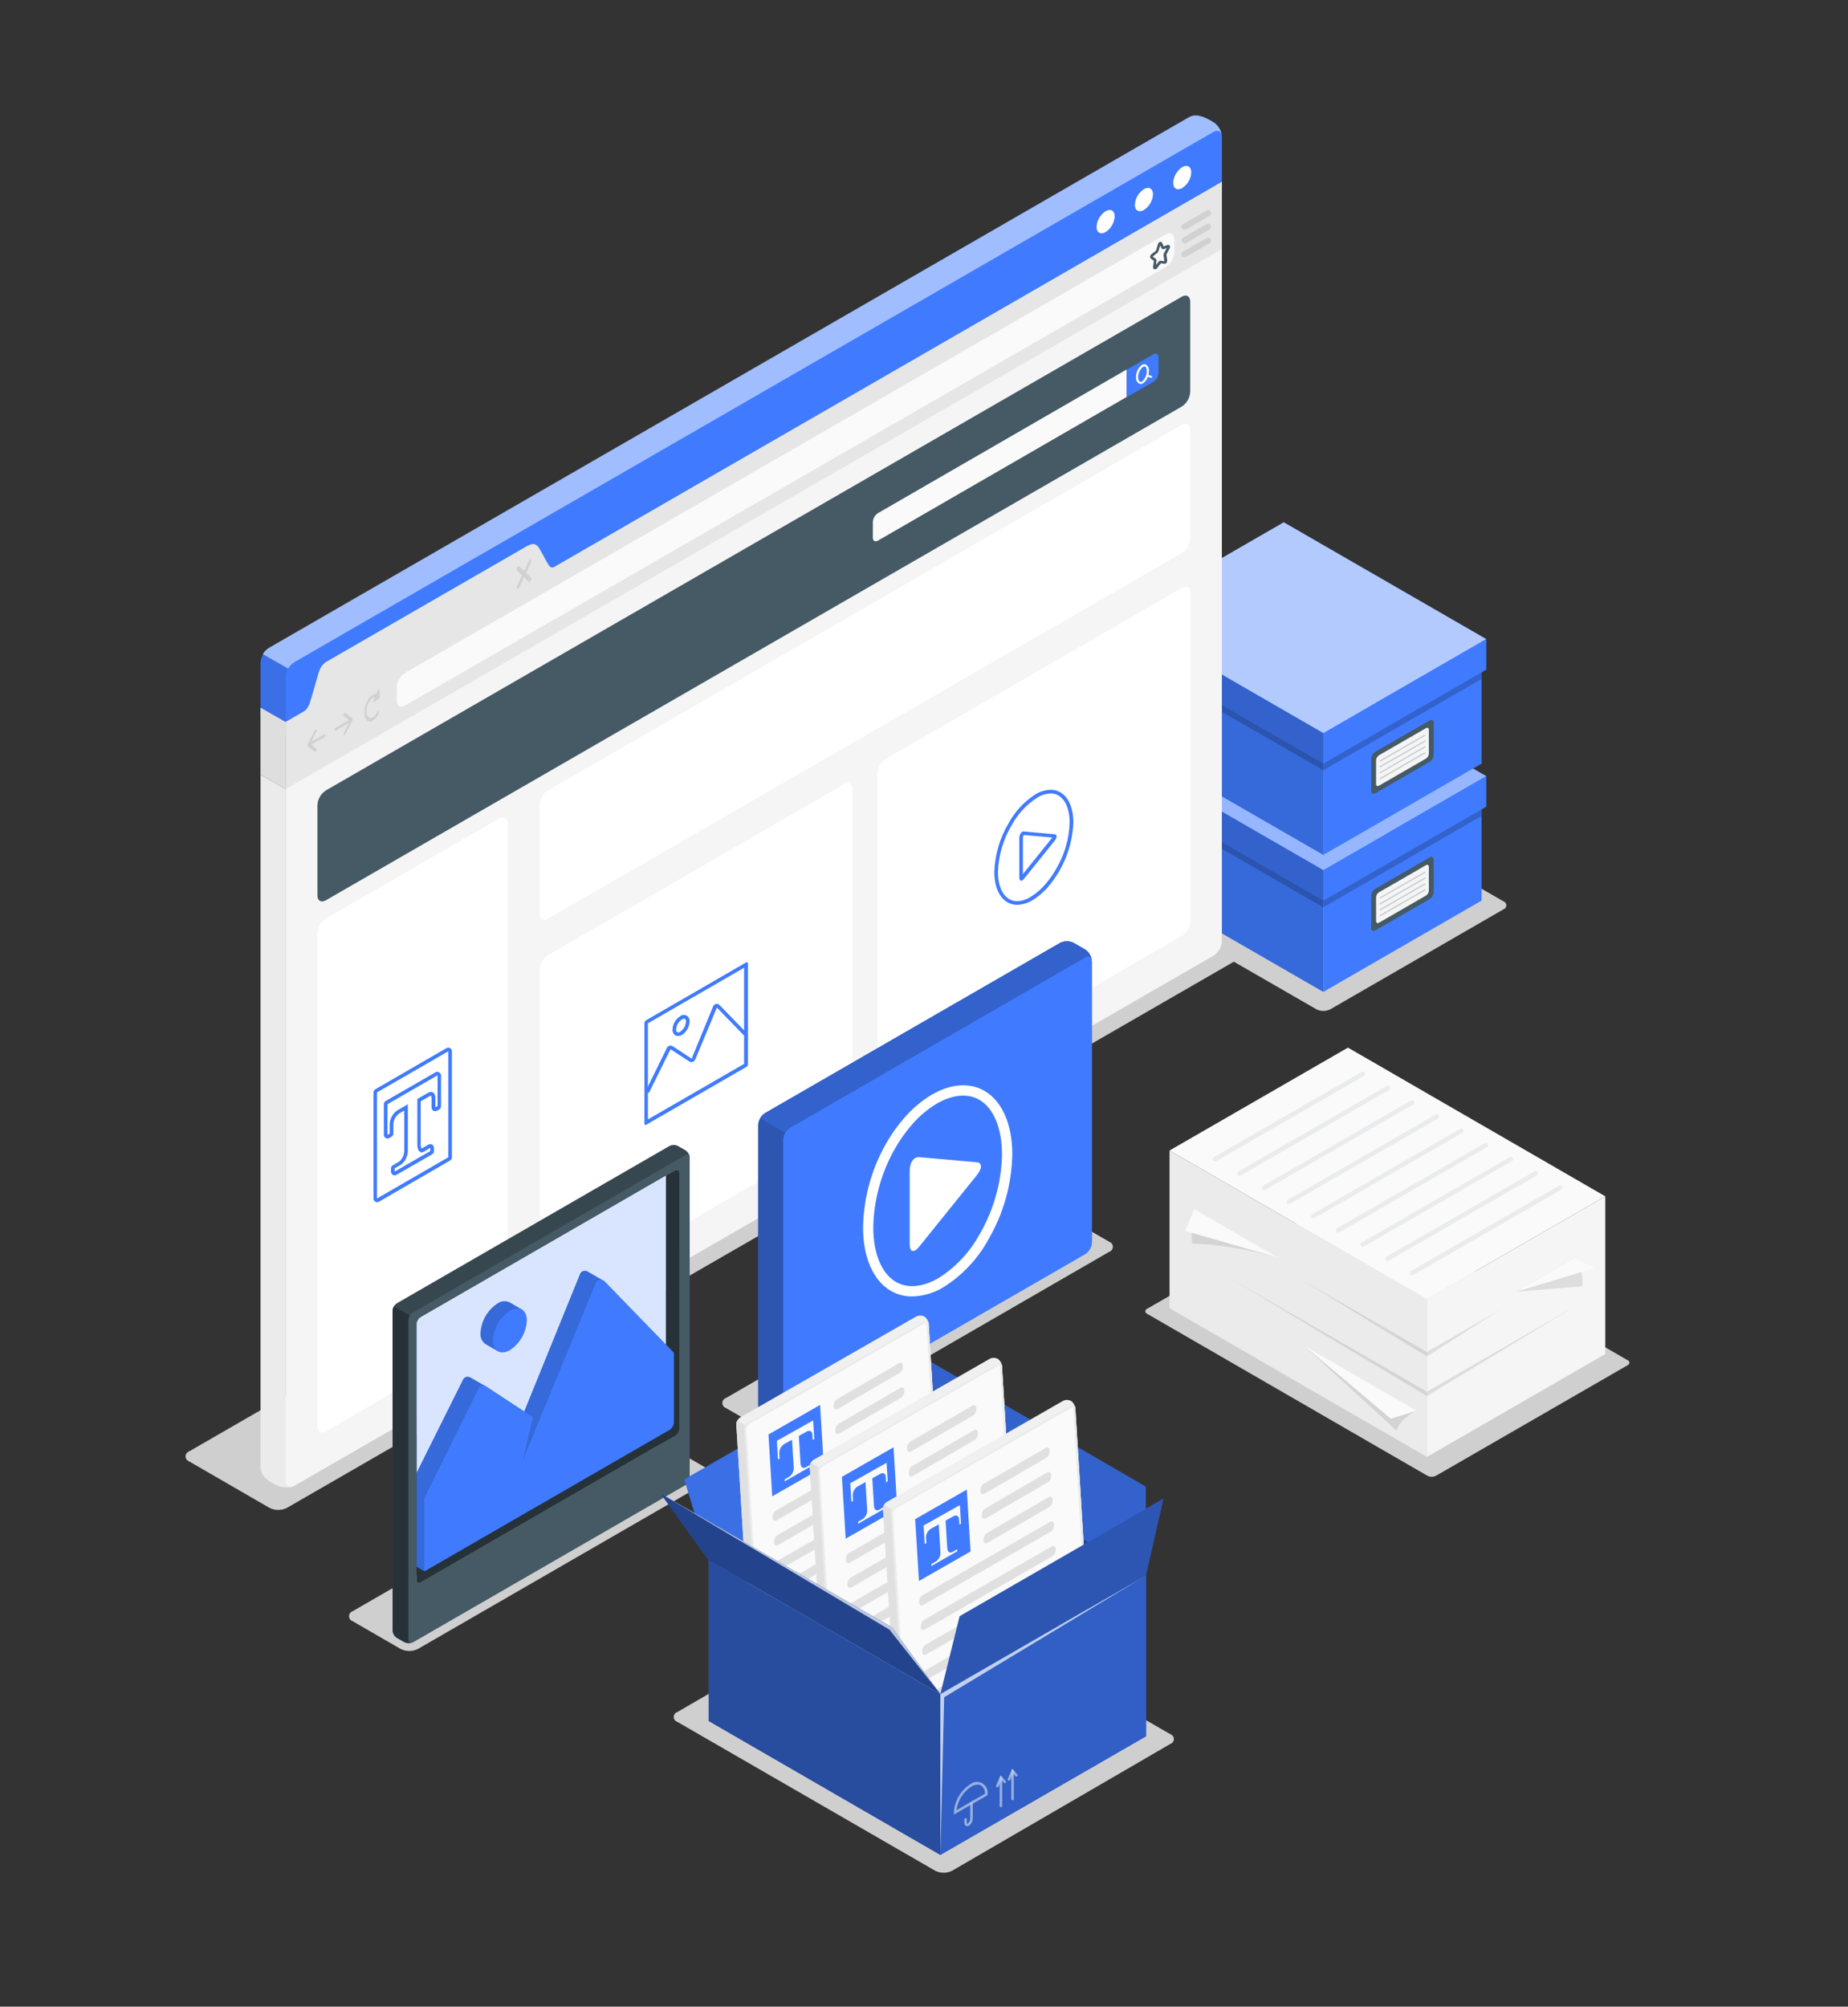 <svg width="571" height="620" viewBox="0 0 571 620" fill="none" xmlns="http://www.w3.org/2000/svg">
<rect x="0" y="0" width="571" height="620" fill="#333333" stroke="none"/>
<g clip-path="url(#clip0)">
<path d="M354.453 404.371L413.658 370.232C414.064 370.031 414.511 369.926 414.965 369.926C415.418 369.926 415.866 370.031 416.272 370.232L502.902 420.265C503.064 420.321 503.204 420.426 503.303 420.565C503.402 420.704 503.455 420.871 503.455 421.042C503.455 421.213 503.402 421.379 503.303 421.519C503.204 421.658 503.064 421.763 502.902 421.819L443.711 455.958C443.296 456.17 442.837 456.28 442.371 456.28C441.905 456.28 441.446 456.17 441.031 455.958L354.44 405.925C354.279 405.867 354.14 405.761 354.042 405.621C353.944 405.481 353.892 405.314 353.894 405.143C353.895 404.972 353.95 404.806 354.05 404.668C354.15 404.529 354.291 404.426 354.453 404.371Z" fill="#CFCFCF"/>
<path d="M83.281 465.896L58.444 451.53C58.119 451.422 57.837 451.214 57.637 450.936C57.438 450.658 57.33 450.325 57.33 449.983C57.33 449.641 57.438 449.307 57.637 449.03C57.837 448.752 58.119 448.544 58.444 448.435L360.192 274.398C361.021 273.973 361.94 273.751 362.872 273.751C363.804 273.751 364.723 273.973 365.552 274.398L390.389 288.764C390.714 288.873 390.996 289.08 391.196 289.358C391.396 289.636 391.503 289.969 391.503 290.311C391.503 290.653 391.396 290.987 391.196 291.264C390.996 291.542 390.714 291.75 390.389 291.859L88.641 465.896C87.809 466.312 86.891 466.529 85.961 466.529C85.031 466.529 84.113 466.312 83.281 465.896Z" fill="#CFCFCF"/>
<path d="M341.028 271.485L394.52 240.611C395.185 240.276 395.919 240.102 396.664 240.102C397.409 240.102 398.143 240.276 398.808 240.611L464.535 278.485C464.797 278.571 465.025 278.737 465.186 278.96C465.347 279.183 465.434 279.451 465.434 279.726C465.434 280.001 465.347 280.269 465.186 280.492C465.025 280.715 464.797 280.881 464.535 280.967L411.043 311.841C410.376 312.176 409.64 312.351 408.893 312.351C408.146 312.351 407.41 312.176 406.743 311.841L341.028 273.967C340.767 273.881 340.539 273.715 340.377 273.492C340.216 273.269 340.129 273.001 340.129 272.726C340.129 272.451 340.216 272.183 340.377 271.96C340.539 271.737 340.767 271.571 341.028 271.485Z" fill="#CFCFCF"/>
<path d="M209.259 528.989L276.752 489.875C277.562 489.465 278.458 489.251 279.366 489.251C280.275 489.251 281.17 489.465 281.981 489.875L361.617 535.82C361.934 535.923 362.21 536.124 362.406 536.394C362.602 536.664 362.707 536.988 362.707 537.322C362.707 537.655 362.602 537.979 362.406 538.249C362.21 538.519 361.934 538.72 361.617 538.823L294.19 578.003C293.38 578.413 292.484 578.627 291.576 578.627C290.667 578.627 289.772 578.413 288.961 578.003L209.259 531.993C208.942 531.889 208.666 531.688 208.471 531.419C208.275 531.149 208.17 530.824 208.17 530.491C208.17 530.158 208.275 529.833 208.471 529.564C208.666 529.294 208.942 529.093 209.259 528.989Z" fill="#CFCFCF"/>
<path d="M123.806 509.491L108.969 500.91C108.644 500.801 108.362 500.594 108.162 500.316C107.962 500.038 107.855 499.705 107.855 499.363C107.855 499.021 107.962 498.687 108.162 498.41C108.362 498.132 108.644 497.924 108.969 497.815L199.272 445.732C200.103 445.313 201.021 445.094 201.952 445.094C202.883 445.094 203.801 445.313 204.632 445.732L219.417 454.26C219.741 454.369 220.023 454.577 220.223 454.854C220.423 455.132 220.531 455.466 220.531 455.808C220.531 456.15 220.423 456.483 220.223 456.761C220.023 457.038 219.741 457.246 219.417 457.355L129.113 509.491C128.288 509.898 127.38 510.11 126.459 510.11C125.539 510.11 124.631 509.898 123.806 509.491Z" fill="#CFCFCF"/>
<path d="M239.077 443.564L224.305 435.049C223.981 434.94 223.699 434.732 223.499 434.454C223.299 434.177 223.191 433.843 223.191 433.501C223.191 433.159 223.299 432.826 223.499 432.548C223.699 432.27 223.981 432.062 224.305 431.953L322.609 375.143C323.44 374.724 324.358 374.505 325.289 374.505C326.22 374.505 327.138 374.724 327.969 375.143L342.741 383.671C343.065 383.78 343.347 383.988 343.547 384.265C343.747 384.543 343.855 384.876 343.855 385.218C343.855 385.56 343.747 385.894 343.547 386.171C343.347 386.449 343.065 386.657 342.741 386.766L244.45 443.564C243.618 443.989 242.698 444.211 241.764 444.211C240.829 444.211 239.909 443.989 239.077 443.564Z" fill="#CFCFCF"/>
<path d="M408.885 306.473V268.86L457.789 240.664V278.263L408.885 306.473Z" fill="#407BFF"/>
<path d="M408.886 268.86L347.76 233.611V271.211L408.886 306.473V268.86Z" fill="#407BFF"/>
<path opacity="0.15" d="M408.886 268.86L347.76 233.611V271.211L408.886 306.473V268.86Z" fill="black"/>
<path d="M408.886 268.86L459.24 239.815L396.663 203.704L346.309 232.762L408.886 268.86Z" fill="#407BFF"/>
<path opacity="0.45" d="M408.886 268.86L459.24 239.815L396.663 203.704L346.309 232.762L408.886 268.86Z" fill="white"/>
<path d="M408.885 268.86V278.263L459.24 249.231V239.815L408.885 268.86Z" fill="#407BFF"/>
<path opacity="0.2" d="M408.885 278.263L457.789 250.067V252.13L408.885 280.34V278.263Z" fill="black"/>
<path d="M346.309 232.762L408.886 268.86V278.263L346.309 242.179V232.762Z" fill="#407BFF"/>
<path opacity="0.2" d="M346.309 232.762L408.886 268.86V278.263L346.309 242.179V232.762Z" fill="black"/>
<path opacity="0.2" d="M408.886 278.263L347.76 243.014V245.078L408.886 280.34V278.263Z" fill="black"/>
<path d="M424.991 274.58L441.697 264.942C442.416 264.537 443.004 264.864 443.004 265.7V275.56C442.979 276.013 442.848 276.453 442.621 276.846C442.394 277.238 442.077 277.572 441.697 277.819L424.991 287.458C424.272 287.876 423.683 287.536 423.683 286.7V276.84C423.708 276.387 423.84 275.947 424.067 275.554C424.294 275.162 424.61 274.828 424.991 274.58Z" fill="#455A64"/>
<path d="M426.063 275.704L440.625 267.306C441.109 267.019 441.488 267.306 441.488 267.802V275.194C441.475 275.495 441.39 275.789 441.24 276.05C441.09 276.312 440.879 276.533 440.625 276.696L426.063 285.107C425.579 285.381 425.187 285.107 425.187 284.598V277.206C425.202 276.904 425.29 276.61 425.442 276.348C425.594 276.087 425.807 275.866 426.063 275.704Z" fill="#F5F5F5"/>
<g opacity="0.5">
<path opacity="0.5" d="M426.468 277.65C426.431 277.65 426.394 277.64 426.362 277.622C426.33 277.604 426.303 277.577 426.285 277.545C426.271 277.521 426.262 277.495 426.258 277.467C426.255 277.44 426.256 277.412 426.264 277.385C426.271 277.358 426.284 277.333 426.301 277.311C426.318 277.29 426.339 277.271 426.363 277.258L440.154 269.33C440.178 269.316 440.205 269.307 440.232 269.304C440.26 269.3 440.288 269.302 440.315 269.309C440.341 269.317 440.366 269.329 440.388 269.346C440.41 269.363 440.428 269.385 440.442 269.409C440.467 269.458 440.473 269.514 440.458 269.567C440.444 269.621 440.41 269.666 440.364 269.696L426.572 277.584C426.56 277.602 426.545 277.616 426.527 277.628C426.509 277.639 426.489 277.646 426.468 277.65Z" fill="#455A64"/>
<path opacity="0.5" d="M426.468 279.465C426.43 279.468 426.392 279.46 426.36 279.442C426.327 279.423 426.301 279.395 426.285 279.36C426.271 279.336 426.262 279.31 426.258 279.282C426.255 279.255 426.256 279.227 426.264 279.2C426.271 279.174 426.284 279.149 426.301 279.127C426.318 279.105 426.339 279.087 426.363 279.073L440.154 271.146C440.178 271.132 440.205 271.123 440.232 271.119C440.26 271.115 440.288 271.117 440.315 271.125C440.341 271.132 440.366 271.145 440.388 271.162C440.41 271.179 440.428 271.2 440.442 271.224C440.456 271.248 440.465 271.274 440.469 271.302C440.472 271.329 440.47 271.357 440.463 271.384C440.456 271.411 440.443 271.436 440.426 271.458C440.409 271.48 440.388 271.498 440.364 271.511L426.612 279.439C426.592 279.454 426.568 279.465 426.543 279.47C426.518 279.474 426.492 279.472 426.468 279.465Z" fill="#455A64"/>
<path opacity="0.5" d="M426.468 281.293C426.429 281.294 426.391 281.283 426.358 281.262C426.326 281.241 426.3 281.211 426.285 281.176C426.271 281.152 426.262 281.125 426.258 281.098C426.255 281.07 426.256 281.042 426.264 281.016C426.271 280.989 426.284 280.964 426.301 280.942C426.318 280.92 426.339 280.902 426.363 280.888L440.154 272.961C440.204 272.936 440.26 272.93 440.313 272.945C440.366 272.959 440.412 272.993 440.442 273.039C440.456 273.063 440.465 273.09 440.469 273.117C440.472 273.145 440.47 273.173 440.463 273.199C440.456 273.226 440.443 273.251 440.426 273.273C440.409 273.295 440.388 273.313 440.364 273.327L426.612 281.254C426.592 281.271 426.569 281.284 426.544 281.29C426.519 281.297 426.493 281.298 426.468 281.293Z" fill="#455A64"/>
<path opacity="0.5" d="M426.468 283.109C426.429 283.109 426.391 283.098 426.358 283.078C426.326 283.057 426.3 283.027 426.285 282.991C426.271 282.967 426.262 282.941 426.258 282.913C426.255 282.886 426.256 282.858 426.264 282.831C426.271 282.804 426.284 282.779 426.301 282.757C426.318 282.736 426.339 282.717 426.363 282.704L440.154 274.776C440.204 274.751 440.26 274.746 440.313 274.76C440.366 274.775 440.412 274.808 440.442 274.855C440.456 274.879 440.465 274.905 440.469 274.933C440.472 274.96 440.47 274.988 440.463 275.015C440.456 275.042 440.443 275.067 440.426 275.088C440.409 275.11 440.388 275.128 440.364 275.142L426.612 283.069C426.592 283.086 426.569 283.099 426.544 283.106C426.519 283.112 426.493 283.113 426.468 283.109Z" fill="#455A64"/>
</g>
<path d="M408.885 264.146V226.533L457.789 198.323V235.936L408.885 264.146Z" fill="#407BFF"/>
<path d="M408.886 226.533L347.76 191.271V228.884L408.886 264.146V226.533Z" fill="#407BFF"/>
<path opacity="0.15" d="M408.886 226.533L347.76 191.271V228.884L408.886 264.146V226.533Z" fill="black"/>
<path d="M408.886 226.533L459.24 197.474L396.663 161.376L346.309 190.422L408.886 226.533Z" fill="#407BFF"/>
<path opacity="0.6" d="M408.886 226.533L459.24 197.474L396.663 161.376L346.309 190.422L408.886 226.533Z" fill="white"/>
<path d="M408.885 226.533V235.936L459.24 206.891V197.474L408.885 226.533Z" fill="#407BFF"/>
<path opacity="0.2" d="M408.885 235.936L457.789 207.726V209.79L408.885 237.999V235.936Z" fill="black"/>
<path d="M346.309 190.422L408.886 226.533V235.936L346.309 199.838V190.422Z" fill="#407BFF"/>
<path opacity="0.2" d="M346.309 190.422L408.886 226.533V235.936L346.309 199.838V190.422Z" fill="black"/>
<path opacity="0.2" d="M408.886 235.936L347.76 200.674V202.737L408.886 237.999V235.936Z" fill="black"/>
<path d="M424.991 232.24L441.697 222.615C442.416 222.197 443.004 222.536 443.004 223.359V233.18C442.979 233.631 442.848 234.07 442.621 234.46C442.394 234.851 442.077 235.182 441.697 235.427L424.991 245.065C424.272 245.483 423.683 245.143 423.683 244.321V234.486C423.712 234.036 423.846 233.599 424.072 233.209C424.299 232.82 424.614 232.488 424.991 232.24Z" fill="#455A64"/>
<path d="M426.063 233.363L440.625 224.966C441.109 224.691 441.488 224.966 441.488 225.462V232.867C441.473 233.167 441.387 233.46 441.237 233.721C441.087 233.982 440.877 234.204 440.625 234.369L426.063 242.766C425.579 243.041 425.187 242.766 425.187 242.27V234.865C425.204 234.564 425.293 234.27 425.445 234.009C425.597 233.748 425.809 233.527 426.063 233.363Z" fill="#F5F5F5"/>
<g opacity="0.5">
<path opacity="0.5" d="M426.467 235.322C426.43 235.323 426.393 235.313 426.361 235.295C426.329 235.276 426.302 235.25 426.284 235.218C426.255 235.167 426.247 235.108 426.262 235.052C426.276 234.995 426.312 234.947 426.362 234.917L440.153 226.99C440.203 226.965 440.259 226.959 440.312 226.974C440.365 226.988 440.411 227.022 440.441 227.068C440.455 227.092 440.464 227.119 440.468 227.146C440.471 227.174 440.469 227.202 440.462 227.228C440.455 227.255 440.442 227.28 440.425 227.302C440.408 227.324 440.387 227.342 440.363 227.356L426.611 235.296L426.467 235.322Z" fill="#455A64"/>
<path opacity="0.5" d="M426.468 237.098C426.431 237.099 426.394 237.089 426.362 237.071C426.33 237.052 426.303 237.026 426.285 236.994C426.269 236.97 426.258 236.944 426.254 236.916C426.249 236.888 426.25 236.859 426.258 236.832C426.265 236.805 426.279 236.779 426.297 236.758C426.315 236.736 426.338 236.719 426.363 236.707L440.155 228.805C440.204 228.78 440.26 228.775 440.314 228.789C440.367 228.804 440.413 228.837 440.442 228.884C440.456 228.908 440.465 228.934 440.469 228.962C440.472 228.989 440.471 229.017 440.463 229.044C440.456 229.07 440.443 229.095 440.426 229.117C440.409 229.139 440.388 229.157 440.364 229.171L426.572 237.098H426.468Z" fill="#455A64"/>
<path opacity="0.5" d="M426.468 238.953C426.431 238.953 426.394 238.944 426.362 238.925C426.33 238.907 426.303 238.88 426.285 238.848C426.269 238.825 426.258 238.798 426.254 238.77C426.249 238.743 426.25 238.714 426.258 238.687C426.265 238.659 426.279 238.634 426.297 238.612C426.315 238.591 426.338 238.573 426.363 238.561L440.155 230.568C440.204 230.543 440.26 230.538 440.314 230.552C440.367 230.567 440.413 230.6 440.442 230.647C440.456 230.671 440.465 230.697 440.469 230.725C440.472 230.752 440.471 230.78 440.463 230.807C440.456 230.834 440.443 230.859 440.426 230.88C440.409 230.902 440.388 230.92 440.364 230.934L426.612 238.875L426.468 238.953Z" fill="#455A64"/>
<path opacity="0.5" d="M426.468 240.768C426.431 240.769 426.394 240.759 426.362 240.741C426.33 240.722 426.303 240.696 426.285 240.664C426.269 240.64 426.258 240.614 426.254 240.586C426.249 240.558 426.25 240.529 426.258 240.502C426.265 240.475 426.279 240.449 426.297 240.428C426.315 240.406 426.338 240.388 426.363 240.376L440.155 232.436C440.204 232.414 440.26 232.41 440.312 232.424C440.365 232.438 440.411 232.47 440.442 232.514C440.456 232.538 440.465 232.565 440.469 232.592C440.472 232.62 440.471 232.648 440.463 232.674C440.456 232.701 440.443 232.726 440.426 232.748C440.409 232.77 440.388 232.788 440.364 232.802L426.612 240.742L426.468 240.768Z" fill="#455A64"/>
</g>
<path d="M85.817 226.481C84.509 225.697 80.496 222.092 80.496 220.421V204.749C80.542 203.842 80.803 202.96 81.257 202.174C81.712 201.388 82.347 200.722 83.111 200.23L367.172 36.327C368.61 35.504 370.44 34.916 375.107 37.868C375.823 38.373 376.415 39.034 376.839 39.801C377.262 40.568 377.506 41.421 377.551 42.295V57.967C377.503 58.873 377.24 59.754 376.786 60.54C376.332 61.325 375.698 61.992 374.937 62.486L90.876 226.389C90.1 226.802 89.236 227.026 88.357 227.042C87.478 227.058 86.607 226.865 85.817 226.481Z" fill="#407BFF"/>
<path opacity="0.5" d="M377.525 41.864C377.342 40.558 376.218 40.023 374.911 40.78L90.876 204.631C90.11 205.119 89.477 205.787 89.032 206.577L81.189 202.111C81.635 201.321 82.273 200.656 83.045 200.178L367.172 36.34C368.61 35.504 370.61 35.034 375.094 37.868C375.756 38.328 376.314 38.921 376.733 39.609C377.151 40.297 377.421 41.066 377.525 41.864Z" fill="white"/>
<path d="M90.379 459.353H90.274C90.192 459.399 90.104 459.434 90.013 459.458H89.83C89.712 459.502 89.589 459.533 89.464 459.549C89.386 459.562 89.306 459.562 89.228 459.549H88.823C87.793 459.637 86.757 459.457 85.817 459.027C80.915 456.937 80.496 454.639 80.496 452.98V239.332L88.34 243.798V457.616C88.34 458.792 88.928 459.484 89.778 459.484C89.894 459.504 90.014 459.504 90.13 459.484L90.379 459.353Z" fill="#EBEBEB"/>
<path opacity="0.1" d="M89.032 206.577C88.557 207.367 88.296 208.267 88.274 209.189V243.837L80.431 239.371V204.696C80.424 204.592 80.424 204.487 80.431 204.383C80.431 204.161 80.496 203.952 80.535 203.73C80.686 203.165 80.905 202.622 81.189 202.111L89.032 206.577Z" fill="black"/>
<path d="M377.564 290.762C377.514 291.667 377.252 292.548 376.797 293.333C376.343 294.118 375.71 294.786 374.95 295.281L90.875 459.118C89.437 459.954 88.261 459.275 88.261 457.616V223.098L95.451 218.958C96.888 218.122 99.228 205.454 100.68 204.592L163.021 168.664C164.472 167.828 167.871 177.179 169.309 176.343L377.538 56.191V290.762H377.564Z" fill="#F5F5F5"/>
<path d="M100.693 283.814L154.289 252.888C155.727 252.065 156.903 252.731 156.903 254.403V406.761C156.852 407.666 156.588 408.546 156.134 409.331C155.68 410.115 155.048 410.783 154.289 411.28L100.693 442.206C99.242 443.041 98.078 442.362 98.078 440.691V288.346C98.125 287.438 98.386 286.554 98.841 285.766C99.295 284.979 99.93 284.31 100.693 283.814Z" fill="white"/>
<path d="M169.335 295.137L260.776 242.322C262.214 241.5 263.391 242.166 263.391 243.837V345.235C263.341 346.142 263.078 347.025 262.624 347.812C262.17 348.599 261.537 349.269 260.776 349.767L169.335 402.608C167.897 403.444 166.721 402.764 166.721 401.106V299.656C166.767 298.749 167.028 297.867 167.482 297.081C167.937 296.295 168.572 295.629 169.335 295.137Z" fill="white"/>
<path d="M273.705 234.486L365.211 181.646C366.649 180.81 367.826 181.476 367.826 183.148V284.598C367.774 285.503 367.51 286.383 367.056 287.167C366.602 287.952 365.97 288.62 365.211 289.116L273.705 341.957C272.267 342.793 271.09 342.114 271.09 340.455V238.979C271.14 238.077 271.403 237.2 271.857 236.419C272.312 235.638 272.945 234.976 273.705 234.486Z" fill="white"/>
<path d="M100.693 244.216L365.145 91.675C366.583 90.839 367.76 91.519 367.76 93.19V121.099C367.708 122.004 367.444 122.885 366.99 123.669C366.536 124.454 365.904 125.122 365.145 125.618L100.693 278.159C99.242 278.995 98.078 278.316 98.078 276.657V248.748C98.125 247.84 98.386 246.956 98.841 246.168C99.295 245.381 99.93 244.712 100.693 244.216Z" fill="#455A64"/>
<path d="M269.691 161.272V166.143C269.691 167.136 270.397 167.541 271.26 167.044L348.138 122.64V114.151L271.26 158.555C270.803 158.853 270.423 159.254 270.15 159.726C269.877 160.198 269.72 160.728 269.691 161.272Z" fill="#FAFAFA"/>
<path d="M356.387 109.463C357.25 108.967 357.956 109.372 357.956 110.364V115.235C357.924 115.779 357.765 116.308 357.493 116.779C357.221 117.251 356.842 117.652 356.387 117.952L348.138 122.706V114.217L356.387 109.463Z" fill="#407BFF"/>
<path d="M355.773 116.137L354.858 115.849C354.951 115.46 354.999 115.061 355.001 114.661C355.044 114.29 354.989 113.914 354.842 113.571C354.696 113.227 354.462 112.928 354.165 112.702C353.966 112.587 353.741 112.527 353.511 112.527C353.282 112.527 353.056 112.587 352.858 112.702C352.271 113.15 351.799 113.731 351.479 114.395C351.159 115.06 351 115.791 351.014 116.528C350.972 116.899 351.027 117.275 351.174 117.618C351.32 117.962 351.554 118.261 351.851 118.487C352.03 118.591 352.233 118.645 352.439 118.644C352.707 118.634 352.967 118.558 353.198 118.422C353.892 117.937 354.41 117.241 354.675 116.437L355.603 116.724H355.694C355.767 116.727 355.839 116.706 355.898 116.663C355.957 116.62 356.001 116.559 356.021 116.489C356.03 116.41 356.009 116.331 355.963 116.266C355.918 116.201 355.85 116.155 355.773 116.137ZM352.832 117.9C352.73 117.958 352.615 117.989 352.498 117.989C352.381 117.989 352.266 117.958 352.165 117.9C351.99 117.733 351.854 117.529 351.768 117.303C351.682 117.077 351.648 116.835 351.668 116.594C351.659 115.976 351.789 115.364 352.05 114.803C352.31 114.242 352.693 113.747 353.171 113.355C353.294 113.28 353.433 113.235 353.577 113.224C353.658 113.205 353.743 113.205 353.825 113.224C354 113.391 354.136 113.595 354.222 113.821C354.308 114.047 354.342 114.289 354.322 114.53C354.354 115.169 354.235 115.806 353.977 116.392C353.718 116.977 353.326 117.493 352.832 117.9Z" fill="#FAFAFA"/>
<path d="M166.721 248.748V282.312C166.721 283.971 167.884 284.65 169.335 283.814L365.146 170.871C365.905 170.374 366.536 169.707 366.991 168.922C367.445 168.137 367.708 167.257 367.76 166.352V132.788C367.76 131.116 366.584 130.45 365.146 131.273L169.335 244.216C168.573 244.712 167.938 245.381 167.483 246.168C167.029 246.956 166.768 247.84 166.721 248.748Z" fill="white"/>
<path d="M377.551 56.243V76.944L88.274 243.798V223.098L93.647 219.99C95.072 219.154 95.555 217.9 96.261 215.471L98.078 209.15C98.653 206.956 99.255 205.454 100.693 204.631L163.021 168.664C164.472 167.828 165.636 167.737 166.708 169.552L168.943 173.614C169.767 175.024 170.172 175.86 171.558 175.024L377.551 56.243Z" fill="#E6E6E6"/>
<path d="M365.289 51.646C366.845 50.758 368.087 51.477 368.087 53.266C368.036 54.235 367.756 55.178 367.27 56.018C366.783 56.858 366.105 57.571 365.289 58.098C363.747 58.986 362.505 58.268 362.505 56.492C362.555 55.522 362.834 54.578 363.317 53.736C363.801 52.895 364.477 52.179 365.289 51.646Z" fill="white"/>
<path d="M353.459 58.438C355.001 57.536 356.256 58.268 356.256 60.044C356.203 61.012 355.921 61.954 355.435 62.794C354.949 63.633 354.272 64.347 353.459 64.876C351.916 65.777 350.661 65.046 350.661 63.27C350.715 62.301 350.997 61.359 351.483 60.52C351.969 59.68 352.646 58.967 353.459 58.438Z" fill="white"/>
<path d="M341.615 65.255C343.158 64.367 344.413 65.085 344.413 66.861C344.359 67.831 344.078 68.775 343.592 69.617C343.106 70.458 342.429 71.174 341.615 71.707C340.073 72.595 338.818 71.876 338.818 70.087C338.872 69.119 339.153 68.177 339.639 67.337C340.125 66.498 340.802 65.784 341.615 65.255Z" fill="white"/>
<path d="M122.589 216.45V212.402C122.638 211.496 122.9 210.615 123.354 209.83C123.808 209.044 124.442 208.377 125.203 207.883L360.23 72.386C361.668 71.55 362.845 72.229 362.845 73.901V77.936C362.795 78.843 362.532 79.726 362.078 80.513C361.624 81.3 360.991 81.97 360.23 82.468L125.203 217.952C123.804 218.814 122.589 218.122 122.589 216.45Z" fill="#FAFAFA"/>
<path d="M356.845 83.212C356.776 83.226 356.704 83.226 356.635 83.212C356.507 83.147 356.403 83.042 356.339 82.912C356.275 82.782 356.256 82.636 356.283 82.494L356.518 80.561L355.616 79.908C355.533 79.849 355.466 79.77 355.42 79.679C355.375 79.588 355.352 79.487 355.354 79.386C355.356 79.228 355.392 79.073 355.46 78.931C355.527 78.789 355.625 78.663 355.747 78.563L357.132 77.505C357.16 77.47 357.182 77.43 357.198 77.388L357.812 75.363C357.851 75.198 357.937 75.049 358.06 74.933C358.183 74.817 358.338 74.739 358.505 74.71C358.619 74.699 358.734 74.724 358.833 74.783C358.932 74.842 359.009 74.931 359.054 75.037L359.564 76.134L360.74 75.69C360.846 75.643 360.965 75.631 361.078 75.657C361.191 75.683 361.293 75.745 361.368 75.833C361.461 75.975 361.512 76.141 361.512 76.31C361.512 76.48 361.461 76.645 361.368 76.787L360.413 78.615C360.404 78.654 360.404 78.694 360.413 78.733L360.649 80.431C360.661 80.585 360.641 80.741 360.589 80.887C360.538 81.034 360.455 81.167 360.348 81.279C360.279 81.355 360.194 81.413 360.098 81.449C360.003 81.485 359.9 81.499 359.799 81.488L358.675 81.358L357.459 82.912C357.39 83.009 357.297 83.087 357.19 83.14C357.083 83.192 356.964 83.217 356.845 83.212ZM356.178 79.294L357.093 79.947C357.188 80.024 357.261 80.126 357.302 80.241C357.344 80.356 357.353 80.48 357.328 80.6L357.171 81.906L357.995 80.862C358.064 80.765 358.157 80.688 358.265 80.638C358.372 80.587 358.491 80.566 358.609 80.574L359.747 80.705C359.756 80.666 359.756 80.626 359.747 80.587L359.511 78.889C359.486 78.678 359.527 78.463 359.629 78.276L360.505 76.63L359.603 76.983C359.471 77.035 359.324 77.035 359.192 76.981C359.06 76.928 358.954 76.825 358.897 76.695L358.479 75.833L357.93 77.623C357.875 77.829 357.756 78.012 357.59 78.145L356.204 79.216C356.192 79.236 356.183 79.258 356.178 79.281V79.294Z" fill="#455A64"/>
<g opacity="0.3">
<path opacity="0.3" d="M100.274 226.807L96.17 229.171L97.725 226.167C97.79 226.054 97.823 225.925 97.823 225.795C97.823 225.664 97.79 225.536 97.725 225.423C97.608 225.279 97.398 225.423 97.255 225.645L95.046 229.928C95.018 229.978 94.996 230.031 94.98 230.085C94.968 230.159 94.968 230.234 94.98 230.307C94.965 230.367 94.965 230.43 94.98 230.49C94.994 230.525 95.017 230.557 95.046 230.581L97.268 232.292C97.3 232.317 97.339 232.33 97.379 232.33C97.419 232.33 97.458 232.317 97.49 232.292C97.605 232.218 97.692 232.108 97.738 231.979C97.856 231.705 97.843 231.391 97.738 231.287L96.183 230.085L100.274 227.813C100.379 227.73 100.462 227.625 100.519 227.505C100.576 227.385 100.604 227.253 100.601 227.12C100.588 226.833 100.444 226.65 100.274 226.807Z" fill="black"/>
<path opacity="0.3" d="M103.686 224.822L107.791 222.458L106.222 221.257C106.154 221.154 106.118 221.034 106.118 220.91C106.118 220.787 106.154 220.667 106.222 220.564C106.34 220.277 106.549 220.133 106.68 220.238L108.915 221.949V222.04C108.923 222.105 108.923 222.171 108.915 222.236C108.922 222.306 108.922 222.376 108.915 222.445C108.915 222.445 108.915 222.563 108.915 222.615L106.68 226.885C106.639 226.989 106.566 227.076 106.471 227.134C106.455 227.151 106.436 227.164 106.414 227.173C106.393 227.183 106.37 227.187 106.347 227.187C106.323 227.187 106.3 227.183 106.279 227.173C106.257 227.164 106.238 227.151 106.222 227.134C106.158 227.022 106.124 226.896 106.124 226.768C106.124 226.639 106.158 226.513 106.222 226.402L107.791 223.398L103.686 225.762C103.503 225.867 103.359 225.762 103.359 225.449C103.367 225.327 103.4 225.209 103.457 225.101C103.513 224.993 103.591 224.898 103.686 224.822Z" fill="black"/>
<path opacity="0.3" d="M117.138 213.016C117.138 212.768 116.902 212.807 116.798 213.016L116.236 214.4C115.268 214.296 114.118 215.223 113.334 216.881C112.314 219.036 112.314 221.57 113.334 222.549C113.58 222.78 113.898 222.918 114.234 222.939C114.571 222.961 114.904 222.864 115.177 222.667C115.994 222.119 116.631 221.342 117.007 220.434C117.073 220.326 117.108 220.201 117.108 220.075C117.108 219.948 117.073 219.824 117.007 219.715C116.889 219.585 116.68 219.715 116.55 219.977C115.791 221.583 114.549 222.301 113.791 221.57C113.033 220.839 113.033 218.958 113.791 217.339C114.34 216.189 115.099 215.51 115.791 215.471L115.36 216.503C115.255 216.777 115.36 217.025 115.53 216.921L117.203 215.824C117.27 215.769 117.322 215.699 117.354 215.619C117.386 215.539 117.397 215.452 117.386 215.367L117.138 213.016Z" fill="black"/>
<path opacity="0.3" d="M162.551 177.022L164.054 173.862C164.14 173.711 164.185 173.54 164.185 173.366C164.185 173.192 164.14 173.021 164.054 172.869C163.871 172.699 163.584 172.869 163.414 173.248L161.91 176.409L160.42 174.972C160.237 174.802 159.95 174.972 159.78 175.338C159.688 175.485 159.64 175.654 159.64 175.827C159.64 176 159.688 176.17 159.78 176.317L161.27 177.767L159.78 180.94C159.688 181.087 159.64 181.257 159.64 181.43C159.64 181.603 159.688 181.773 159.78 181.92C159.823 181.958 159.879 181.98 159.937 181.98C159.994 181.98 160.05 181.958 160.093 181.92C160.234 181.819 160.347 181.685 160.42 181.528L161.91 178.368L163.414 179.804C163.458 179.84 163.513 179.86 163.571 179.86C163.628 179.86 163.683 179.84 163.728 179.804C163.874 179.71 163.988 179.573 164.054 179.412C164.139 179.263 164.184 179.094 164.184 178.923C164.184 178.751 164.139 178.582 164.054 178.433L162.551 177.022Z" fill="black"/>
<path opacity="0.3" d="M365.93 70.962C365.77 70.965 365.612 70.924 365.474 70.843C365.335 70.762 365.222 70.645 365.145 70.505C365.027 70.299 364.994 70.054 365.056 69.824C365.117 69.594 365.267 69.397 365.472 69.277L372.832 65.033C373.038 64.914 373.284 64.882 373.514 64.943C373.744 65.004 373.941 65.154 374.061 65.359C374.131 65.465 374.177 65.584 374.199 65.709C374.22 65.834 374.215 65.961 374.184 66.084C374.154 66.207 374.098 66.322 374.02 66.422C373.943 66.522 373.845 66.605 373.734 66.665L366.374 70.91C366.233 70.963 366.08 70.981 365.93 70.962Z" fill="black"/>
<path opacity="0.3" d="M365.93 75.154C365.77 75.157 365.612 75.116 365.474 75.035C365.335 74.955 365.222 74.838 365.145 74.697C365.027 74.491 364.994 74.246 365.056 74.016C365.117 73.786 365.267 73.59 365.472 73.47L372.832 69.225C373.038 69.106 373.284 69.074 373.514 69.135C373.744 69.196 373.941 69.346 374.061 69.552C374.131 69.657 374.177 69.776 374.199 69.901C374.22 70.026 374.215 70.153 374.184 70.276C374.154 70.399 374.098 70.514 374.02 70.614C373.943 70.714 373.845 70.797 373.734 70.858L366.374 75.154C366.228 75.19 366.076 75.19 365.93 75.154Z" fill="black"/>
<path opacity="0.3" d="M365.93 79.451C365.77 79.454 365.612 79.413 365.474 79.332C365.335 79.251 365.222 79.135 365.145 78.994C365.027 78.788 364.994 78.543 365.056 78.313C365.117 78.083 365.267 77.886 365.472 77.766L372.832 73.522C373.038 73.403 373.284 73.371 373.514 73.432C373.744 73.493 373.941 73.643 374.061 73.848C374.131 73.954 374.177 74.073 374.199 74.198C374.22 74.323 374.215 74.45 374.184 74.573C374.154 74.696 374.098 74.811 374.02 74.911C373.943 75.011 373.845 75.094 373.734 75.154L366.374 79.399C366.233 79.452 366.08 79.47 365.93 79.451Z" fill="black"/>
</g>
<path d="M88.274 223.098V243.798L80.483 239.332V218.658L88.274 223.098Z" fill="#E0E0E0"/>
<path opacity="0.15" d="M88.274 223.098V243.798L80.483 239.332V218.658L88.274 223.098Z" fill="#CFCFCF"/>
<path d="M138.511 324.822V357.564L116.471 370.31V337.53L138.511 324.822ZM138.511 323.699C138.315 323.7 138.122 323.75 137.949 323.843L115.961 336.55C115.792 336.652 115.652 336.796 115.553 336.967C115.455 337.139 115.402 337.332 115.399 337.53V370.31C115.399 370.609 115.517 370.896 115.728 371.109C115.938 371.322 116.224 371.443 116.523 371.447C116.726 371.446 116.924 371.392 117.099 371.29L139.073 358.556C139.245 358.457 139.388 358.314 139.486 358.142C139.585 357.97 139.636 357.775 139.635 357.577V324.822C139.636 324.624 139.585 324.429 139.486 324.257C139.388 324.085 139.245 323.942 139.073 323.843C138.9 323.75 138.707 323.7 138.511 323.699Z" fill="#407BFF"/>
<path d="M135.204 332.267V341.748L134.511 342.127V339.228C134.511 338.052 133.962 337.373 133.203 337.373C132.855 337.383 132.517 337.486 132.223 337.673L128.955 339.554V353.646C128.955 355.122 129.53 356.049 130.262 356.049C130.504 356.043 130.739 355.971 130.942 355.84L132.955 354.638V355.644L121.935 361.991V360.985L123.974 359.81C124.642 359.258 125.175 358.559 125.531 357.769C125.886 356.979 126.056 356.118 126.027 355.252V341.187L122.772 343.067C122.07 343.54 121.491 344.173 121.082 344.913C120.673 345.653 120.446 346.48 120.419 347.325V350.224L119.726 350.642V341.16L135.151 332.267H135.204ZM135.151 331.13C134.953 331.13 134.758 331.184 134.589 331.287L119.164 340.181C118.992 340.28 118.849 340.423 118.751 340.595C118.652 340.767 118.6 340.962 118.602 341.16V350.642C118.602 350.842 118.655 351.038 118.756 351.21C118.857 351.382 119.002 351.524 119.177 351.621C119.342 351.723 119.532 351.777 119.726 351.778C119.934 351.774 120.136 351.716 120.314 351.608L121.007 351.19C121.172 351.089 121.308 350.947 121.402 350.778C121.496 350.608 121.545 350.418 121.543 350.224V347.325C121.572 346.676 121.749 346.043 122.059 345.473C122.369 344.903 122.805 344.411 123.334 344.034L124.903 343.132V355.278C124.926 355.947 124.804 356.612 124.547 357.23C124.29 357.847 123.903 358.402 123.412 358.857L121.373 360.045C121.201 360.141 121.058 360.281 120.959 360.451C120.861 360.622 120.809 360.815 120.811 361.012V362.017C120.808 362.216 120.859 362.411 120.958 362.584C121.057 362.756 121.2 362.899 121.373 362.997C121.542 363.099 121.737 363.154 121.935 363.154C122.133 363.154 122.328 363.099 122.497 362.997L133.517 356.65C133.686 356.547 133.827 356.404 133.925 356.233C134.024 356.061 134.077 355.868 134.079 355.67V354.638C134.079 354.339 133.961 354.052 133.751 353.839C133.54 353.627 133.254 353.506 132.955 353.502C132.753 353.503 132.554 353.557 132.38 353.659L130.341 354.834H130.262C130.031 354.44 129.935 353.982 129.988 353.528V340.272L132.681 338.718C132.804 338.631 132.948 338.577 133.099 338.561C133.23 338.561 133.334 338.901 133.334 339.293V342.192C133.333 342.39 133.384 342.586 133.483 342.758C133.582 342.93 133.724 343.072 133.896 343.172C134.066 343.275 134.26 343.329 134.458 343.328C134.651 343.327 134.839 343.278 135.007 343.185L135.7 342.806C135.874 342.704 136.018 342.559 136.119 342.385C136.22 342.212 136.274 342.014 136.275 341.813V332.332C136.278 332.133 136.227 331.938 136.128 331.765C136.029 331.593 135.886 331.45 135.713 331.352C135.544 331.249 135.349 331.195 135.151 331.196V331.13Z" fill="#407BFF"/>
<path d="M200.095 337.66C200.013 337.677 199.928 337.677 199.846 337.66C199.78 337.628 199.722 337.584 199.673 337.529C199.625 337.474 199.588 337.41 199.565 337.34C199.542 337.271 199.533 337.198 199.539 337.125C199.544 337.052 199.564 336.981 199.598 336.916L206.134 323.647C206.233 323.492 206.363 323.36 206.516 323.258C206.669 323.157 206.842 323.089 207.023 323.059C207.195 323.041 207.369 323.057 207.536 323.106C207.702 323.155 207.856 323.237 207.99 323.347L213.559 327.003L214.291 327.147L213.768 326.938L220.396 310.822C220.484 310.657 220.609 310.514 220.761 310.405C220.913 310.296 221.088 310.223 221.273 310.193C221.457 310.163 221.646 310.175 221.825 310.23C222.004 310.285 222.168 310.38 222.305 310.509L230.566 319.024C230.67 319.131 230.727 319.275 230.725 319.425C230.722 319.574 230.661 319.716 230.553 319.82C230.446 319.924 230.301 319.981 230.152 319.979C230.002 319.976 229.86 319.915 229.756 319.807L221.507 311.318L214.814 327.369C214.741 327.541 214.632 327.695 214.495 327.821C214.357 327.947 214.194 328.042 214.017 328.1C213.837 328.152 213.649 328.165 213.464 328.138C213.279 328.111 213.102 328.045 212.945 327.944L207.18 324.182L200.644 337.412C200.585 337.501 200.502 337.572 200.405 337.616C200.308 337.66 200.2 337.675 200.095 337.66Z" fill="#407BFF"/>
<path d="M229.912 299.016V328.714L200.186 345.875V316.177L229.899 299.016H229.912ZM230.749 297.292C230.665 297.294 230.582 297.321 230.514 297.37L229.39 298.023L199.624 315.236C199.475 315.329 199.353 315.46 199.271 315.615C199.172 315.767 199.118 315.943 199.114 316.124V347.233C199.114 347.468 199.232 347.599 199.402 347.599C199.48 347.594 199.555 347.571 199.624 347.534L230.579 329.668C230.731 329.569 230.858 329.436 230.949 329.28C231.04 329.123 231.092 328.947 231.102 328.766V297.671C231.102 297.436 230.984 297.292 230.814 297.292H230.749Z" fill="#407BFF"/>
<path d="M209.506 320.108C209.218 320.113 208.934 320.041 208.683 319.899C208.383 319.699 208.143 319.423 207.987 319.099C207.83 318.775 207.764 318.416 207.794 318.057C207.832 317.24 208.065 316.443 208.474 315.734C208.884 315.025 209.457 314.424 210.147 313.983C210.432 313.756 210.779 313.621 211.142 313.594C211.505 313.566 211.868 313.649 212.184 313.831C212.5 314.012 212.754 314.285 212.912 314.612C213.071 314.94 213.128 315.307 213.075 315.667C213.031 316.485 212.795 317.281 212.387 317.992C211.978 318.702 211.408 319.306 210.722 319.755C210.354 319.974 209.935 320.096 209.506 320.108ZM211.363 314.74C211.135 314.757 210.916 314.829 210.722 314.949C210.201 315.292 209.767 315.751 209.453 316.291C209.14 316.83 208.957 317.435 208.918 318.057C208.87 318.215 208.877 318.383 208.937 318.536C208.997 318.689 209.107 318.817 209.249 318.9C209.391 318.983 209.557 319.016 209.72 318.994C209.883 318.971 210.033 318.894 210.147 318.776C210.668 318.433 211.103 317.973 211.416 317.434C211.729 316.894 211.912 316.29 211.951 315.667C211.974 315.508 211.956 315.345 211.899 315.194C211.842 315.043 211.747 314.91 211.624 314.805C211.551 314.768 211.471 314.745 211.389 314.74H211.363Z" fill="#407BFF"/>
<path d="M324.569 245.13C328.164 245.13 330.504 248.683 330.504 254.194C330.333 259.262 328.88 264.204 326.282 268.56C325.357 270.189 324.275 271.724 323.053 273.144C321.732 274.727 320.154 276.078 318.386 277.14C317.158 277.931 315.741 278.382 314.281 278.446C310.686 278.446 308.346 274.894 308.346 269.396C308.518 264.33 309.966 259.389 312.556 255.03C314.422 251.55 317.144 248.602 320.465 246.462C321.693 245.673 323.11 245.222 324.569 245.156V245.13ZM324.569 244.033C322.917 244.089 321.308 244.575 319.902 245.444C316.416 247.685 313.559 250.778 311.601 254.429C308.905 258.965 307.402 264.11 307.235 269.383C307.235 275.756 310.15 279.569 314.294 279.569C315.947 279.518 317.557 279.031 318.961 278.159C320.836 277.032 322.51 275.602 323.916 273.927C328.62 268.392 331.343 261.448 331.654 254.194C331.654 247.821 328.739 244.007 324.582 244.007L324.569 244.033Z" fill="#407BFF"/>
<path d="M316.386 257.994L325.131 258.778L324.935 259.039L316.059 270.075V259.013C316.044 258.83 316.065 258.646 316.121 258.471C316.177 258.296 316.267 258.134 316.386 257.994ZM316.386 256.871C315.589 256.871 314.948 257.798 314.948 259.013V271.054C314.948 271.76 315.17 272.112 315.51 272.112C315.85 272.112 316.111 271.89 316.477 271.433L325.85 259.797C326.687 258.739 326.687 257.838 325.85 257.759L316.477 256.923L316.386 256.871Z" fill="#407BFF"/>
<path d="M361.369 404.201L440.888 450.146V401.432L361.369 355.474V404.201Z" fill="#EBEBEB"/>
<path d="M496.001 418.358L440.888 450.146V401.432L496.001 369.631V418.358Z" fill="#F5F5F5"/>
<path d="M361.369 355.474L416.495 323.686L496.001 369.631L440.888 401.432L361.369 355.474Z" fill="#FAFAFA"/>
<path opacity="0.1" d="M402.808 395.764L440.888 417.731L463.725 404.554L440.888 419.089L402.808 395.764Z" fill="black"/>
<path opacity="0.1" d="M379.958 394.863L440.888 429.995L486.576 403.652L440.888 431.327L379.958 394.863Z" fill="black"/>
<path opacity="0.1" d="M369.017 373.562C369.017 373.562 367.709 380.667 368.389 384.258C368.389 384.258 378.363 384.01 395.187 388.66L369.017 373.562Z" fill="black"/>
<path d="M369.016 373.562L395.187 388.66L366.232 380.301L369.016 373.562Z" fill="#FAFAFA"/>
<path opacity="0.1" d="M402.808 415.668L431.502 442.023C431.502 442.023 432.299 438.405 437.803 435.858L402.808 415.668Z" fill="black"/>
<path d="M402.808 415.668L429.75 438.34L437.803 435.858L402.808 415.668Z" fill="#FAFAFA"/>
<path opacity="0.1" d="M486.824 389.012L486.576 388.66L468.444 399.108L488.85 397.436C489.213 394.476 488.494 391.484 486.824 389.012Z" fill="black"/>
<path d="M468.444 399.108L486.576 388.66L492.615 391.833L468.444 399.108Z" fill="#FAFAFA"/>
<g opacity="0.3">
<path opacity="0.3" d="M375.383 358.87C375.23 358.866 375.083 358.814 374.964 358.72C374.844 358.626 374.757 358.495 374.718 358.349C374.678 358.202 374.687 358.046 374.743 357.904C374.799 357.763 374.9 357.643 375.03 357.564L420.718 331.209C420.881 331.118 421.074 331.094 421.254 331.143C421.435 331.192 421.589 331.309 421.685 331.47C421.732 331.55 421.762 331.639 421.774 331.732C421.786 331.824 421.78 331.918 421.756 332.007C421.731 332.097 421.689 332.181 421.632 332.255C421.575 332.329 421.504 332.39 421.424 332.436L375.736 358.791C375.625 358.841 375.505 358.868 375.383 358.87Z" fill="#455A64"/>
<path opacity="0.3" d="M382.991 363.258C382.839 363.254 382.692 363.202 382.572 363.108C382.452 363.014 382.366 362.884 382.326 362.737C382.286 362.59 382.295 362.434 382.352 362.293C382.408 362.151 382.508 362.032 382.638 361.952L428.391 335.597C428.471 335.536 428.563 335.493 428.661 335.47C428.76 335.448 428.861 335.447 428.96 335.467C429.058 335.487 429.152 335.528 429.233 335.587C429.315 335.646 429.383 335.721 429.432 335.809C429.482 335.896 429.513 335.993 429.522 336.093C429.531 336.193 429.519 336.294 429.486 336.389C429.453 336.484 429.4 336.571 429.331 336.644C429.261 336.717 429.177 336.774 429.084 336.811L383.396 363.167C383.274 363.238 383.132 363.27 382.991 363.258Z" fill="#455A64"/>
<path opacity="0.3" d="M390.612 367.698C390.489 367.7 390.367 367.67 390.26 367.61C390.152 367.551 390.061 367.464 389.998 367.359C389.907 367.195 389.883 367.003 389.932 366.823C389.981 366.642 390.098 366.488 390.259 366.392L435.947 340.037C436.027 339.991 436.116 339.96 436.209 339.948C436.301 339.936 436.395 339.942 436.485 339.967C436.575 339.991 436.659 340.033 436.733 340.09C436.806 340.147 436.868 340.217 436.914 340.298C436.96 340.378 436.991 340.466 437.003 340.557C437.014 340.648 437.008 340.741 436.984 340.83C436.959 340.919 436.918 341.002 436.861 341.074C436.804 341.147 436.733 341.207 436.653 341.252L390.965 367.607C390.857 367.668 390.736 367.699 390.612 367.698Z" fill="#455A64"/>
<path opacity="0.3" d="M398.233 372.047C398.081 372.044 397.934 371.991 397.814 371.897C397.694 371.803 397.608 371.673 397.568 371.526C397.528 371.379 397.537 371.223 397.594 371.082C397.65 370.94 397.75 370.821 397.88 370.741L443.568 344.386C443.729 344.296 443.92 344.273 444.099 344.322C444.277 344.371 444.429 344.488 444.522 344.647C444.614 344.809 444.64 345 444.593 345.181C444.547 345.361 444.432 345.516 444.274 345.614L398.521 371.969C398.433 372.018 398.334 372.045 398.233 372.047Z" fill="#455A64"/>
<path opacity="0.3" d="M405.841 376.435C405.717 376.435 405.595 376.402 405.488 376.34C405.38 376.278 405.29 376.19 405.227 376.083C405.137 375.921 405.114 375.731 405.163 375.553C405.211 375.374 405.329 375.222 405.489 375.129L451.176 348.774C451.257 348.728 451.346 348.697 451.438 348.685C451.531 348.673 451.624 348.679 451.714 348.704C451.804 348.728 451.889 348.77 451.962 348.827C452.036 348.884 452.098 348.955 452.144 349.036C452.19 349.115 452.22 349.203 452.232 349.294C452.244 349.386 452.238 349.478 452.213 349.567C452.189 349.656 452.147 349.739 452.09 349.811C452.033 349.884 451.963 349.944 451.882 349.989L406.129 376.344C406.041 376.396 405.943 376.427 405.841 376.435Z" fill="#455A64"/>
<path opacity="0.3" d="M413.462 380.837C413.31 380.833 413.163 380.78 413.043 380.687C412.923 380.593 412.837 380.462 412.797 380.315C412.758 380.169 412.767 380.013 412.823 379.871C412.879 379.73 412.98 379.61 413.11 379.531L458.797 353.176C458.957 353.102 459.138 353.09 459.306 353.143C459.474 353.196 459.616 353.309 459.704 353.461C459.793 353.613 459.821 353.793 459.784 353.965C459.747 354.137 459.647 354.288 459.503 354.39L413.815 380.758C413.706 380.814 413.585 380.84 413.462 380.837Z" fill="#455A64"/>
<path opacity="0.3" d="M421.07 385.225C420.947 385.222 420.826 385.188 420.719 385.126C420.611 385.065 420.521 384.977 420.456 384.872C420.366 384.711 420.343 384.52 420.392 384.342C420.44 384.164 420.557 384.012 420.717 383.919L466.405 357.564C466.485 357.507 466.576 357.467 466.672 357.448C466.769 357.428 466.868 357.428 466.964 357.449C467.06 357.47 467.15 357.51 467.23 357.568C467.309 357.626 467.376 357.699 467.425 357.784C467.474 357.869 467.505 357.963 467.516 358.061C467.527 358.158 467.517 358.257 467.488 358.35C467.458 358.444 467.409 358.53 467.345 358.604C467.28 358.678 467.2 358.737 467.111 358.778L421.423 385.133C421.316 385.195 421.194 385.227 421.07 385.225Z" fill="#455A64"/>
<path opacity="0.3" d="M428.692 389.613C428.567 389.615 428.444 389.583 428.336 389.521C428.228 389.459 428.139 389.369 428.077 389.26C428.031 389.181 428.001 389.093 427.989 389.002C427.977 388.91 427.983 388.818 428.008 388.729C428.032 388.64 428.074 388.557 428.131 388.485C428.188 388.412 428.258 388.352 428.339 388.307L474.092 361.952C474.172 361.895 474.263 361.855 474.359 361.836C474.455 361.816 474.555 361.817 474.651 361.837C474.747 361.858 474.837 361.899 474.916 361.956C474.996 362.014 475.062 362.088 475.112 362.172C475.161 362.257 475.192 362.351 475.203 362.449C475.214 362.546 475.204 362.645 475.174 362.739C475.145 362.832 475.096 362.919 475.031 362.992C474.966 363.066 474.887 363.125 474.798 363.166L429.045 389.522C428.937 389.582 428.816 389.614 428.692 389.613Z" fill="#455A64"/>
<path opacity="0.3" d="M436.3 394.014C436.147 394.011 436 393.958 435.881 393.864C435.761 393.77 435.674 393.64 435.635 393.493C435.595 393.346 435.604 393.19 435.66 393.049C435.716 392.907 435.817 392.788 435.947 392.708L481.7 366.353C481.862 366.263 482.052 366.24 482.231 366.289C482.409 366.338 482.561 366.455 482.654 366.614C482.701 366.694 482.731 366.782 482.743 366.873C482.755 366.964 482.748 367.057 482.724 367.146C482.7 367.235 482.658 367.318 482.601 367.39C482.544 367.463 482.473 367.523 482.393 367.568L436.705 393.923C436.582 393.994 436.441 394.026 436.3 394.014Z" fill="#455A64"/>
</g>
<path d="M327.485 291.362L236.371 343.928C235.751 344.332 235.235 344.875 234.865 345.515C234.495 346.155 234.281 346.873 234.24 347.611V434.303C234.281 435.043 234.495 435.763 234.865 436.405C235.235 437.047 235.751 437.593 236.371 437.999L239.874 440.011C240.535 440.346 241.265 440.52 242.005 440.52C242.746 440.52 243.476 440.346 244.136 440.011L335.25 387.444C335.869 387.04 336.385 386.496 336.755 385.856C337.125 385.217 337.339 384.499 337.381 383.761V297.069C337.34 296.329 337.126 295.609 336.756 294.967C336.386 294.325 335.87 293.779 335.25 293.373L331.747 291.362C331.086 291.027 330.356 290.852 329.616 290.852C328.875 290.852 328.145 291.027 327.485 291.362Z" fill="#407BFF"/>
<path opacity="0.3" d="M327.485 291.362L236.371 343.928C235.751 344.332 235.235 344.875 234.865 345.515C234.495 346.155 234.281 346.873 234.24 347.611V434.303C234.281 435.043 234.495 435.763 234.865 436.405C235.235 437.047 235.751 437.593 236.371 437.999L239.874 440.011C240.535 440.346 241.265 440.52 242.005 440.52C242.746 440.52 243.476 440.346 244.136 440.011L335.25 387.444C335.869 387.04 336.385 386.496 336.755 385.856C337.125 385.217 337.339 384.499 337.381 383.761V297.069C337.34 296.329 337.126 295.609 336.756 294.967C336.386 294.325 335.87 293.779 335.25 293.373L331.747 291.362C331.086 291.027 330.356 290.852 329.616 290.852C328.875 290.852 328.145 291.027 327.485 291.362Z" fill="black"/>
<path d="M337.302 296.43C337.028 295.542 336.217 295.268 335.25 295.842L244.136 348.409C243.503 348.798 242.985 349.348 242.633 350.002L234.92 345.496C235.268 344.84 235.788 344.289 236.423 343.903L327.55 291.336C328.211 291.001 328.941 290.827 329.681 290.827C330.422 290.827 331.152 291.001 331.812 291.336L335.302 293.361C335.824 293.713 336.269 294.166 336.613 294.693C336.956 295.22 337.191 295.811 337.302 296.43Z" fill="#407BFF"/>
<path opacity="0.2" d="M337.302 296.43C337.028 295.542 336.217 295.268 335.25 295.842L244.136 348.409C243.503 348.798 242.985 349.348 242.633 350.002L234.92 345.496C235.268 344.84 235.788 344.289 236.423 343.903L327.55 291.336C328.211 291.001 328.941 290.827 329.681 290.827C330.422 290.827 331.152 291.001 331.812 291.336L335.302 293.361C335.824 293.713 336.269 294.166 336.613 294.693C336.956 295.22 337.191 295.811 337.302 296.43Z" fill="black"/>
<path d="M335.25 295.868L244.136 348.448C243.516 348.851 243 349.395 242.63 350.035C242.259 350.675 242.045 351.393 242.005 352.131V438.862C242.005 440.168 242.959 440.769 244.136 440.09L335.25 387.523C335.869 387.119 336.385 386.575 336.755 385.936C337.125 385.296 337.339 384.578 337.381 383.84V297.07C337.381 295.712 336.426 295.15 335.25 295.868Z" fill="#407BFF"/>
<path d="M281.81 400.57C279.518 400.582 277.263 399.987 275.274 398.846C269.81 395.686 266.673 388.529 266.673 379.191C266.843 369.97 269.362 360.945 273.993 352.967C275.504 350.359 277.254 347.897 279.222 345.614C281.705 342.679 284.655 340.172 287.954 338.196C293.824 334.813 299.589 334.408 304.164 337.046C309.641 340.207 312.779 347.364 312.779 356.636C312.612 365.864 310.088 374.895 305.445 382.874C302.146 388.952 297.327 394.072 291.458 397.736C288.548 399.513 285.22 400.49 281.81 400.57ZM281.588 347.69C279.757 349.82 278.129 352.115 276.725 354.547C272.369 362.044 269.994 370.524 269.823 379.191C269.823 387.367 272.438 393.557 276.843 396.091C280.399 398.141 285.026 397.736 289.915 394.941C295.27 391.57 299.671 386.885 302.7 381.333C307.058 373.837 309.433 365.356 309.602 356.689C309.602 348.526 306.988 342.323 302.582 339.802C299.027 337.752 294.399 338.157 289.51 340.951C286.512 342.742 283.835 345.019 281.588 347.69Z" fill="white"/>
<path d="M301.889 363.01L283.993 385.212C282.386 387.21 281.078 386.896 281.078 384.493V361.625C281.078 359.209 282.386 357.381 283.993 357.525L301.889 359.118C303.497 359.262 303.497 361.012 301.889 363.01Z" fill="white"/>
<path d="M209.913 362.291V441.317C209.888 441.77 209.757 442.211 209.529 442.603C209.302 442.996 208.986 443.329 208.606 443.577L129.976 488.96C129.257 489.365 128.668 489.039 128.668 488.203V484.076L205.717 439.607V363.193L208.58 361.547C209.325 361.168 209.913 361.469 209.913 362.291Z" fill="#263238"/>
<path d="M205.729 363.193V439.607L128.681 484.076V409.19C128.683 408.728 128.814 408.275 129.06 407.884C129.268 407.475 129.585 407.132 129.975 406.891L205.729 363.193Z" fill="#407BFF"/>
<path opacity="0.8" d="M205.729 363.193V439.607L128.681 484.076V409.19C128.683 408.728 128.814 408.275 129.06 407.884C129.268 407.475 129.585 407.132 129.975 406.891L205.729 363.193Z" fill="white"/>
<path d="M186.722 395.869C186.641 395.792 186.554 395.722 186.461 395.66H186.396L181.52 392.839C181.152 392.636 180.721 392.579 180.313 392.681C179.906 392.783 179.552 393.035 179.323 393.387L161.963 436.133L150.434 428.558L150.198 428.401L145.375 425.619C145.014 425.396 144.58 425.321 144.166 425.411C143.751 425.502 143.387 425.749 143.152 426.103L126.224 460.059V482.626L131.126 485.46L206.775 441.801C207.205 441.557 207.563 441.204 207.811 440.777C208.059 440.35 208.189 439.865 208.187 439.372V417.966L186.722 395.869Z" fill="#407BFF"/>
<path opacity="0.15" d="M186.722 395.869C186.641 395.792 186.554 395.722 186.461 395.66H186.396L181.52 392.839C181.152 392.636 180.721 392.579 180.313 392.681C179.906 392.783 179.552 393.035 179.323 393.387L161.963 436.133L150.434 428.558L150.198 428.401L145.375 425.619C145.014 425.396 144.58 425.321 144.166 425.411C143.751 425.502 143.387 425.749 143.152 426.103L126.224 460.059V482.626L131.126 485.46L206.775 441.801C207.205 441.557 207.563 441.204 207.811 440.777C208.059 440.35 208.189 439.865 208.187 439.372V417.966L186.722 395.869Z" fill="black"/>
<path d="M131.126 485.486V462.893L147.937 428.845C148.066 428.649 148.235 428.482 148.434 428.357C148.632 428.231 148.856 428.15 149.088 428.118C149.321 428.086 149.558 428.104 149.783 428.17C150.009 428.237 150.217 428.352 150.394 428.506L166.526 439.11L184.186 396.156C184.32 395.953 184.497 395.781 184.704 395.654C184.912 395.526 185.145 395.446 185.387 395.419C185.629 395.391 185.874 395.417 186.105 395.495C186.336 395.573 186.546 395.7 186.722 395.869L208.187 417.966V439.398C208.189 439.891 208.059 440.376 207.811 440.803C207.562 441.23 207.205 441.584 206.775 441.827L131.126 485.486Z" fill="#407BFF"/>
<path opacity="0.15" d="M166.525 439.11L161.44 451.478L164.669 437.896L166.525 439.11Z" fill="black"/>
<path d="M213.076 357.433V357.276C212.998 356.889 212.841 356.521 212.617 356.196C212.392 355.87 212.104 355.594 211.769 355.383L209.468 354.077C209.063 353.87 208.615 353.763 208.161 353.763C207.707 353.763 207.259 353.87 206.854 354.077L122.629 402.673C122.244 402.919 121.925 403.255 121.701 403.653C121.462 404.048 121.327 404.497 121.309 404.959V503.784C121.333 504.236 121.465 504.677 121.692 505.069C121.919 505.462 122.236 505.795 122.616 506.043L124.903 507.349C125.259 507.527 125.648 507.632 126.046 507.657C126.443 507.682 126.842 507.626 127.217 507.493H127.309L127.518 507.388L211.769 458.779C212.149 458.528 212.466 458.192 212.693 457.798C212.92 457.403 213.051 456.961 213.076 456.506V357.642C213.089 357.577 213.076 357.498 213.076 357.433ZM209.913 441.318C209.886 441.77 209.753 442.209 209.527 442.602C209.3 442.994 208.984 443.328 208.605 443.577L129.975 488.96C129.256 489.365 128.668 489.039 128.668 488.203V409.19C128.682 408.73 128.812 408.28 129.047 407.884C129.264 407.488 129.579 407.155 129.962 406.918L208.592 361.534C209.311 361.116 209.9 361.443 209.9 362.291L209.913 441.318Z" fill="#37474F"/>
<path d="M127.23 507.506C126.855 507.639 126.456 507.695 126.059 507.67C125.661 507.645 125.273 507.541 124.917 507.362L122.629 506.056C122.249 505.808 121.932 505.475 121.705 505.082C121.478 504.69 121.347 504.249 121.322 503.797V404.945C121.334 404.483 121.47 404.032 121.714 403.639L126.616 406.473C126.379 406.869 126.249 407.319 126.237 407.779V506.604C126.224 507.323 126.655 507.675 127.23 507.506Z" fill="#263238"/>
<path d="M213.076 357.433C213.071 357.381 213.071 357.328 213.076 357.276C212.906 356.728 212.396 356.545 211.769 356.898L127.531 405.572C127.152 405.819 126.837 406.15 126.61 406.54C126.383 406.93 126.251 407.368 126.224 407.819V506.657C126.224 507.375 126.668 507.715 127.23 507.558H127.335L127.544 507.453L211.795 458.844C212.175 458.596 212.49 458.262 212.718 457.87C212.945 457.477 213.076 457.037 213.102 456.585V357.433H213.076ZM209.913 441.318C209.888 441.77 209.756 442.211 209.529 442.603C209.302 442.996 208.986 443.329 208.605 443.577L129.975 488.96C129.256 489.365 128.668 489.039 128.668 488.203V409.19C128.67 408.728 128.801 408.275 129.047 407.884C129.255 407.475 129.572 407.132 129.962 406.891L205.716 363.166L208.579 361.521C209.311 361.09 209.887 361.443 209.887 362.265L209.913 441.318Z" fill="#455A64"/>
<path d="M159.441 407.871L161.349 404.645L157.427 402.373C156.829 402.098 156.168 401.988 155.513 402.054C154.858 402.121 154.232 402.362 153.702 402.751C152.172 403.757 150.9 405.108 149.992 406.697C149.083 408.286 148.563 410.066 148.473 411.893C148.405 412.541 148.51 413.194 148.776 413.788C149.042 414.382 149.461 414.895 149.989 415.276L153.767 417.457L155.584 414.388C157.527 412.677 158.877 410.396 159.441 407.871Z" fill="#407BFF"/>
<path opacity="0.15" d="M159.441 407.871L161.349 404.645L157.427 402.373C156.829 402.098 156.168 401.988 155.513 402.054C154.858 402.121 154.232 402.362 153.702 402.751C152.172 403.757 150.9 405.108 149.992 406.697C149.083 408.286 148.563 410.066 148.473 411.893C148.405 412.541 148.51 413.194 148.776 413.788C149.042 414.382 149.461 414.895 149.989 415.276L153.767 417.457L155.584 414.388C157.527 412.677 158.877 410.396 159.441 407.871Z" fill="black"/>
<path d="M157.558 404.972C160.473 403.287 162.787 404.658 162.787 408.015C162.694 409.841 162.172 411.621 161.264 413.209C160.356 414.797 159.086 416.149 157.558 417.157C154.643 418.828 152.329 417.47 152.329 414.101C152.424 412.276 152.947 410.499 153.855 408.914C154.763 407.328 156.032 405.978 157.558 404.972Z" fill="#407BFF"/>
<path d="M354.088 536.447L290.556 573.093L218.998 531.732L282.543 495.086L354.088 536.447Z" fill="#407BFF"/>
<path opacity="0.5" d="M354.088 536.447L290.556 573.093L218.998 531.732L282.543 495.086L354.088 536.447Z" fill="black"/>
<path d="M282.543 445.405V495.086L218.998 531.732V482.052L282.543 445.405Z" fill="#407BFF"/>
<path opacity="0.23" d="M282.543 445.405V495.086L218.998 531.732V482.052L282.543 445.405Z" fill="black"/>
<path d="M354.087 486.766V536.447L282.543 495.086V445.405L354.087 486.766Z" fill="#407BFF"/>
<path opacity="0.4" d="M354.087 486.766V536.447L282.543 495.086V445.405L354.087 486.766Z" fill="black"/>
<path d="M282.543 445.405L282.634 417.901L354.009 459.314L354.087 486.766L282.543 445.405Z" fill="#407BFF"/>
<path opacity="0.2" d="M282.543 445.405L282.634 417.901L354.009 459.314L354.087 486.766L282.543 445.405Z" fill="black"/>
<path d="M218.998 482.052L211.429 457.094L274.961 420.448L282.543 445.405L218.998 482.052Z" fill="#407BFF"/>
<path opacity="0.1" d="M218.998 482.052L211.429 457.094L274.961 420.448L282.543 445.405L218.998 482.052Z" fill="black"/>
<path d="M234.148 529.812C233.783 529.561 233.476 529.234 233.25 528.853C233.025 528.472 232.885 528.046 232.841 527.605L227.507 440.168C227.503 439.739 227.605 439.316 227.803 438.936C228.001 438.555 228.291 438.23 228.645 437.987L283.117 406.748C283.499 406.552 283.923 406.45 284.352 406.45C284.782 406.45 285.206 406.552 285.588 406.748C285.953 406.996 286.259 407.321 286.485 407.7C286.711 408.079 286.851 408.503 286.895 408.942L292.229 496.444C292.24 496.872 292.142 497.296 291.943 497.676C291.744 498.055 291.45 498.378 291.091 498.612L236.619 529.825C236.235 530.016 235.811 530.114 235.382 530.112C234.953 530.11 234.53 530.007 234.148 529.812Z" fill="#F0F0F0"/>
<path d="M236.62 529.825L291.131 498.586C291.49 498.352 291.783 498.029 291.983 497.65C292.182 497.27 292.28 496.846 292.268 496.418L286.935 408.916C286.935 408.106 286.294 407.753 285.628 408.145L231.155 439.385C230.796 439.622 230.503 439.947 230.304 440.328C230.105 440.71 230.007 441.136 230.018 441.566L235.352 529.002C235.338 529.877 235.94 530.217 236.62 529.825Z" fill="#FAFAFA"/>
<path d="M286.111 408.681C286.19 408.681 286.242 408.877 286.242 409.007L291.575 496.509C291.58 496.817 291.508 497.121 291.367 497.394C291.226 497.668 291.019 497.902 290.765 498.076L236.293 529.316C236.225 529.358 236.149 529.385 236.07 529.394C235.992 529.394 235.953 529.198 235.94 529.068L230.606 441.631C230.606 441.321 230.682 441.015 230.825 440.74C230.968 440.465 231.176 440.229 231.43 440.051L285.902 408.759C285.969 408.717 286.045 408.69 286.124 408.681H286.111ZM286.124 408.041C285.935 408.045 285.75 408.099 285.588 408.197L231.116 439.437C230.757 439.674 230.464 439.999 230.265 440.38C230.066 440.762 229.967 441.188 229.979 441.618L235.312 529.055C235.312 529.642 235.665 529.982 236.083 529.982C236.277 529.975 236.465 529.922 236.632 529.825L291.131 498.586C291.49 498.351 291.783 498.029 291.982 497.65C292.181 497.27 292.28 496.846 292.268 496.418L286.935 408.916C286.935 408.328 286.582 407.988 286.15 407.988L286.124 408.041Z" fill="#EBEBEB"/>
<path d="M236.45 529.904C236.083 530.057 235.687 530.129 235.289 530.113C234.892 530.097 234.502 529.995 234.149 529.812C233.783 529.561 233.477 529.234 233.251 528.853C233.025 528.472 232.886 528.046 232.842 527.605L227.508 440.168C227.486 439.714 227.59 439.262 227.809 438.862L230.293 440.312C230.077 440.689 229.973 441.119 229.992 441.553L235.325 529.055C235.338 529.812 235.848 530.152 236.45 529.904Z" fill="#E0E0E0"/>
<path d="M258.607 432.319L277.797 421.166C278.399 420.826 278.922 421.166 278.961 421.845V422.302C278.971 422.681 278.884 423.057 278.708 423.393C278.532 423.729 278.272 424.015 277.954 424.222L258.764 435.375C258.163 435.715 257.64 435.375 257.601 434.696V434.239C257.592 433.86 257.679 433.485 257.855 433.149C258.031 432.813 258.29 432.528 258.607 432.319Z" fill="#E0E0E0"/>
<path d="M259.065 439.933L278.268 428.78C278.869 428.44 279.392 428.78 279.431 429.472V429.916C279.439 430.295 279.351 430.67 279.175 431.005C278.999 431.341 278.741 431.627 278.425 431.836L259.222 442.989C258.633 443.329 258.11 442.989 258.058 442.31V441.853C258.051 441.474 258.14 441.1 258.316 440.765C258.492 440.429 258.749 440.143 259.065 439.933Z" fill="#E0E0E0"/>
<path d="M259.535 447.547L278.725 436.394C279.327 436.054 279.85 436.394 279.889 437.086V437.53C279.899 437.908 279.814 438.282 279.64 438.618C279.466 438.954 279.21 439.24 278.895 439.45L259.758 450.603C259.156 450.943 258.633 450.603 258.594 449.924V449.467C258.579 449.094 258.657 448.723 258.821 448.388C258.986 448.053 259.231 447.764 259.535 447.547Z" fill="#E0E0E0"/>
<path d="M240.149 474.346L279.641 451.635C280.242 451.282 280.765 451.635 280.804 452.314V452.758C280.81 453.137 280.72 453.51 280.545 453.846C280.369 454.181 280.112 454.467 279.798 454.678L240.345 477.402C239.757 477.742 239.234 477.402 239.182 476.723V476.279C239.167 475.902 239.249 475.527 239.418 475.189C239.587 474.851 239.838 474.561 240.149 474.346Z" fill="#E0E0E0"/>
<path d="M239.705 466.732L279.196 444.021C279.798 443.668 280.32 444.021 280.36 444.7V445.144C280.368 445.523 280.279 445.898 280.103 446.233C279.927 446.569 279.669 446.855 279.353 447.064L239.888 469.775C239.286 470.115 238.764 469.775 238.724 469.096V468.652C238.711 468.275 238.794 467.901 238.966 467.565C239.137 467.23 239.392 466.943 239.705 466.732Z" fill="#E0E0E0"/>
<path d="M240.633 482.012L280.124 459.301C280.725 458.962 281.248 459.301 281.287 459.98V460.424C281.298 460.804 281.211 461.179 281.035 461.515C280.858 461.851 280.599 462.137 280.281 462.344L240.789 485.055C240.188 485.408 239.665 485.055 239.626 484.376V483.932C239.618 483.553 239.706 483.179 239.882 482.843C240.058 482.507 240.316 482.222 240.633 482.012Z" fill="#E0E0E0"/>
<path d="M241.103 489.627L280.595 466.954C281.196 466.615 281.706 466.954 281.758 467.633V468.078C281.766 468.456 281.678 468.831 281.502 469.167C281.326 469.502 281.068 469.788 280.752 469.997L241.26 492.709C240.659 493.061 240.136 492.709 240.097 492.03V491.586C240.079 491.2 240.163 490.816 240.34 490.473C240.516 490.129 240.779 489.837 241.103 489.627Z" fill="#E0E0E0"/>
<path d="M241.561 497.24L281.052 474.529C281.654 474.19 282.177 474.529 282.216 475.208V475.652C282.226 476.032 282.139 476.407 281.963 476.743C281.787 477.079 281.527 477.365 281.209 477.572L241.718 500.297C241.116 500.636 240.594 500.297 240.554 499.604V499.16C240.546 498.781 240.635 498.407 240.811 498.071C240.987 497.735 241.245 497.45 241.561 497.24Z" fill="#E0E0E0"/>
<path d="M242.031 504.828L281.523 482.117C282.124 481.777 282.634 482.117 282.686 482.796V483.24C282.693 483.621 282.604 483.997 282.428 484.334C282.253 484.672 281.995 484.96 281.68 485.173L242.188 507.884C241.587 508.224 241.064 507.884 241.025 507.205V506.748C241.014 506.369 241.101 505.993 241.278 505.657C241.454 505.321 241.713 505.036 242.031 504.828Z" fill="#E0E0E0"/>
<path d="M242.489 512.468L281.98 489.757C282.582 489.418 283.104 489.757 283.144 490.436V490.88C283.153 491.261 283.065 491.638 282.889 491.976C282.713 492.314 282.454 492.602 282.137 492.813L242.646 515.524C242.044 515.864 241.535 515.524 241.482 514.845V514.388C241.474 514.009 241.562 513.635 241.738 513.299C241.914 512.963 242.173 512.678 242.489 512.468Z" fill="#E0E0E0"/>
<path d="M237.443 443.211L253.391 434.082L254.555 453.202L238.606 462.318L237.443 443.211Z" fill="#407BFF"/>
<path d="M240.031 445.183L240.384 450.917L240.881 450.629L240.777 448.866C240.793 448.314 240.948 447.775 241.226 447.299C241.505 446.822 241.898 446.422 242.371 446.137L244.724 444.831L245.247 453.359C245.288 453.909 245.189 454.46 244.961 454.962C244.733 455.464 244.381 455.901 243.94 456.232L242.463 457.081V457.695L250.437 453.137V452.523L248.96 453.372C248.136 453.842 247.417 453.307 247.352 452.184L246.829 443.655L249.195 442.349C250.123 441.814 250.934 442.167 250.999 443.133L251.104 444.896L251.6 444.609L251.248 438.875L240.031 445.183Z" fill="#FAFAFA"/>
<path d="M256.842 542.898C256.476 542.648 256.17 542.32 255.944 541.939C255.718 541.558 255.579 541.132 255.535 540.691L250.201 453.254C250.19 452.824 250.288 452.398 250.487 452.017C250.686 451.635 250.979 451.311 251.338 451.073L305.811 419.834C306.193 419.638 306.616 419.536 307.046 419.536C307.476 419.536 307.899 419.638 308.281 419.834C308.645 420.084 308.95 420.409 309.175 420.788C309.401 421.167 309.542 421.59 309.589 422.028L314.922 509.465C314.925 509.895 314.821 510.319 314.621 510.699C314.42 511.08 314.128 511.405 313.772 511.646L259.299 542.885C258.92 543.08 258.499 543.183 258.072 543.185C257.645 543.187 257.224 543.089 256.842 542.898Z" fill="#F0F0F0"/>
<path d="M259.3 542.911L313.772 511.672C314.129 511.431 314.421 511.106 314.621 510.725C314.822 510.345 314.926 509.921 314.923 509.491L309.589 422.054C309.589 421.244 308.949 420.892 308.282 421.284L253.797 452.588C253.44 452.829 253.148 453.154 252.948 453.535C252.747 453.915 252.643 454.339 252.646 454.769L257.98 542.206C258.032 542.951 258.62 543.303 259.3 542.911Z" fill="#FAFAFA"/>
<path d="M308.805 421.767C308.883 421.767 308.923 421.963 308.936 422.093L314.269 509.595C314.276 509.905 314.205 510.212 314.064 510.488C313.922 510.764 313.714 511 313.459 511.175L258.986 542.415C258.919 542.457 258.843 542.484 258.764 542.493C258.686 542.493 258.646 542.297 258.633 542.167L253.3 454.665C253.293 454.355 253.364 454.048 253.505 453.772C253.647 453.497 253.855 453.26 254.11 453.085L308.583 421.845C308.65 421.803 308.726 421.776 308.805 421.767ZM308.805 421.127C308.616 421.131 308.431 421.185 308.269 421.284L253.797 452.588C253.44 452.829 253.148 453.154 252.948 453.535C252.747 453.915 252.643 454.339 252.646 454.769L257.98 542.206C257.98 542.794 258.333 543.133 258.764 543.133C258.953 543.129 259.138 543.075 259.3 542.977L313.772 511.737C314.129 511.496 314.421 511.171 314.621 510.791C314.822 510.41 314.926 509.986 314.923 509.556L309.589 422.119C309.589 421.532 309.236 421.192 308.805 421.192V421.127Z" fill="#EBEBEB"/>
<path d="M259.143 542.99C258.777 543.149 258.379 543.222 257.981 543.204C257.582 543.186 257.192 543.077 256.842 542.885C256.476 542.639 256.169 542.314 255.943 541.935C255.717 541.555 255.577 541.131 255.535 540.691L250.202 453.254C250.179 452.8 250.283 452.348 250.502 451.948L252.973 453.398C252.762 453.777 252.658 454.206 252.672 454.639L258.006 542.141C258.032 542.885 258.542 543.238 259.143 542.99Z" fill="#E0E0E0"/>
<path d="M281.288 445.405L300.491 434.304C301.092 433.965 301.615 434.304 301.654 434.983V435.441C301.665 435.82 301.578 436.195 301.401 436.532C301.225 436.868 300.966 437.153 300.648 437.36L281.458 448.514C280.856 448.853 280.333 448.514 280.294 447.834V447.377C280.274 446.991 280.356 446.606 280.53 446.26C280.704 445.914 280.965 445.62 281.288 445.405Z" fill="#E0E0E0"/>
<path d="M281.758 453.019L300.961 441.866C301.549 441.527 302.072 441.866 302.125 442.545V443.002C302.132 443.381 302.044 443.756 301.868 444.092C301.692 444.427 301.434 444.713 301.118 444.922L281.98 456.075C281.379 456.415 280.856 456.075 280.817 455.396V454.939C280.802 454.566 280.88 454.195 281.044 453.86C281.208 453.525 281.454 453.236 281.758 453.019Z" fill="#E0E0E0"/>
<path d="M282.229 460.633L301.419 449.48C302.02 449.141 302.543 449.48 302.582 450.159V450.616C302.603 451.003 302.523 451.389 302.348 451.734C302.174 452.08 301.912 452.375 301.589 452.588L282.399 463.742C281.797 464.081 281.275 463.742 281.235 463.062V462.605C281.216 462.219 281.297 461.834 281.471 461.488C281.645 461.142 281.906 460.848 282.229 460.633Z" fill="#E0E0E0"/>
<path d="M262.856 487.432L302.347 464.708C302.948 464.368 303.471 464.708 303.51 465.4V465.844C303.521 466.224 303.434 466.599 303.258 466.935C303.081 467.271 302.822 467.557 302.504 467.764L263.039 490.462C262.437 490.802 261.914 490.462 261.875 489.783V489.339C261.867 488.965 261.952 488.594 262.123 488.261C262.294 487.928 262.546 487.643 262.856 487.432Z" fill="#E0E0E0"/>
<path d="M262.372 479.805L301.876 457.094C302.465 456.755 302.987 457.094 303.04 457.773V458.23C303.048 458.609 302.96 458.984 302.784 459.319C302.608 459.655 302.349 459.941 302.033 460.15L262.542 482.861C261.94 483.201 261.418 482.861 261.378 482.182V481.738C261.369 481.359 261.455 480.983 261.629 480.646C261.802 480.308 262.058 480.019 262.372 479.805Z" fill="#E0E0E0"/>
<path d="M263.326 495.099L302.818 472.387C303.419 472.048 303.942 472.387 303.981 473.066V473.511C303.989 473.889 303.901 474.264 303.725 474.6C303.549 474.935 303.291 475.221 302.974 475.43L263.483 498.142C262.882 498.494 262.359 498.142 262.32 497.463V497.019C262.309 496.639 262.396 496.264 262.572 495.928C262.749 495.592 263.008 495.306 263.326 495.099Z" fill="#E0E0E0"/>
<path d="M263.784 502.713L303.275 480.014C303.876 479.675 304.399 480.014 304.452 480.694V481.138C304.459 481.516 304.371 481.891 304.195 482.227C304.019 482.562 303.761 482.848 303.445 483.057L263.94 505.769C263.352 506.121 262.829 505.769 262.777 505.09V504.646C262.767 504.265 262.854 503.887 263.03 503.549C263.206 503.211 263.465 502.923 263.784 502.713Z" fill="#E0E0E0"/>
<path d="M264.254 510.327L303.746 487.615C304.347 487.276 304.87 487.615 304.909 488.294V488.738C304.917 489.117 304.829 489.492 304.653 489.828C304.477 490.163 304.219 490.449 303.903 490.658L264.411 513.37C263.81 513.722 263.287 513.37 263.248 512.691V512.246C263.24 511.868 263.328 511.493 263.504 511.157C263.68 510.822 263.938 510.536 264.254 510.327Z" fill="#E0E0E0"/>
<path d="M264.712 517.888L304.203 495.229C304.792 494.89 305.314 495.229 305.367 495.908V496.353C305.375 496.731 305.287 497.106 305.111 497.442C304.935 497.777 304.676 498.063 304.36 498.272L264.856 520.984C264.267 521.336 263.744 520.984 263.692 520.305V519.861C263.679 519.472 263.766 519.087 263.945 518.742C264.123 518.396 264.387 518.103 264.712 517.888Z" fill="#E0E0E0"/>
<path d="M265.183 525.555L304.674 502.843C305.275 502.504 305.798 502.843 305.837 503.522V503.966C305.848 504.346 305.761 504.721 305.585 505.057C305.408 505.393 305.149 505.679 304.831 505.886L265.366 528.598C264.764 528.95 264.241 528.598 264.202 527.918V527.474C264.191 527.098 264.275 526.725 264.447 526.389C264.618 526.054 264.871 525.767 265.183 525.555Z" fill="#E0E0E0"/>
<path d="M260.136 456.297L276.085 447.168L277.248 466.288L261.3 475.404L260.136 456.297Z" fill="#407BFF"/>
<path d="M262.725 458.269L263.078 464.003L263.575 463.715L263.47 461.952C263.483 461.4 263.636 460.859 263.915 460.382C264.194 459.905 264.589 459.506 265.065 459.223L267.418 457.917L267.941 466.432C267.981 466.984 267.883 467.537 267.654 468.041C267.426 468.545 267.075 468.984 266.634 469.318L265.156 470.167V470.781L273.13 466.223V465.609L271.653 466.458C270.83 466.928 270.111 466.458 270.045 465.27L269.523 456.741L271.876 455.435C272.817 454.9 273.627 455.253 273.693 456.219L273.797 457.969L274.294 457.695L273.941 451.961L262.725 458.269Z" fill="#FAFAFA"/>
<path d="M279.47 555.971C279.106 555.719 278.8 555.392 278.575 555.011C278.349 554.63 278.209 554.204 278.163 553.764L272.83 466.262C272.818 465.832 272.917 465.406 273.116 465.025C273.314 464.643 273.607 464.318 273.967 464.081L328.439 432.842C328.821 432.646 329.245 432.543 329.674 432.543C330.104 432.543 330.528 432.646 330.91 432.842C331.273 433.092 331.578 433.417 331.804 433.796C332.029 434.174 332.17 434.597 332.217 435.036L337.551 522.472C337.553 522.902 337.45 523.327 337.249 523.707C337.048 524.087 336.757 524.413 336.4 524.653L281.98 555.984C281.591 556.182 281.16 556.283 280.724 556.281C280.287 556.279 279.857 556.173 279.47 555.971Z" fill="#F0F0F0"/>
<path d="M281.98 555.984L336.453 524.745C336.809 524.504 337.101 524.179 337.302 523.798C337.502 523.418 337.606 522.994 337.603 522.564L332.27 435.127C332.27 434.317 331.616 433.965 330.962 434.357L276.438 465.648C276.076 465.884 275.78 466.208 275.579 466.59C275.378 466.971 275.277 467.398 275.287 467.829L280.673 555.214C280.673 556.024 281.261 556.376 281.98 555.984Z" fill="#FAFAFA"/>
<path d="M331.446 434.84C331.524 434.84 331.564 435.036 331.577 435.166L336.884 522.603C336.887 522.912 336.815 523.218 336.674 523.493C336.533 523.768 336.327 524.005 336.074 524.183L281.601 555.423C281.534 555.465 281.458 555.492 281.379 555.501C281.301 555.501 281.248 555.305 281.248 555.175L275.915 467.673C275.91 467.365 275.982 467.061 276.123 466.787C276.265 466.514 276.471 466.28 276.725 466.105L331.198 434.866C331.265 434.824 331.341 434.797 331.42 434.788L331.446 434.84ZM331.42 434.148C331.231 434.152 331.046 434.206 330.884 434.304L276.438 465.648C276.076 465.884 275.78 466.208 275.579 466.59C275.378 466.971 275.277 467.398 275.287 467.829L280.673 555.214C280.673 555.802 281.026 556.141 281.457 556.141C281.647 556.136 281.832 556.082 281.993 555.984L336.466 524.745C336.822 524.504 337.114 524.179 337.315 523.798C337.515 523.418 337.619 522.994 337.616 522.564L332.283 435.127C332.283 434.539 331.93 434.2 331.498 434.2L331.42 434.148Z" fill="#EBEBEB"/>
<path d="M281.784 556.063C281.415 556.218 281.016 556.288 280.616 556.27C280.216 556.252 279.824 556.146 279.471 555.958C279.107 555.709 278.801 555.384 278.575 555.005C278.35 554.626 278.209 554.203 278.163 553.764L272.83 466.262C272.811 465.809 272.91 465.359 273.117 464.956L275.601 466.406C275.39 466.785 275.286 467.213 275.301 467.647L280.634 555.149C280.673 555.958 281.183 556.311 281.784 556.063Z" fill="#E0E0E0"/>
<path d="M303.929 458.478L323.132 447.364C323.733 447.025 324.256 447.364 324.295 448.044V448.501C324.303 448.879 324.215 449.254 324.039 449.59C323.863 449.926 323.605 450.211 323.289 450.42L304.099 461.574C303.497 461.913 302.975 461.574 302.922 460.895V460.437C302.91 460.052 302.996 459.671 303.172 459.328C303.348 458.985 303.609 458.693 303.929 458.478Z" fill="#E0E0E0"/>
<path d="M304.399 466.092L323.59 454.939C324.191 454.6 324.714 454.939 324.766 455.618V456.075C324.774 456.454 324.686 456.829 324.51 457.165C324.334 457.5 324.076 457.786 323.759 457.995L304.556 469.148C303.955 469.488 303.432 469.148 303.393 468.469V468.012C303.385 467.633 303.473 467.259 303.649 466.923C303.825 466.587 304.083 466.302 304.399 466.092Z" fill="#E0E0E0"/>
<path d="M304.857 473.706L324.06 462.553C324.662 462.214 325.185 462.553 325.224 463.232V463.689C325.234 464.069 325.147 464.444 324.971 464.78C324.795 465.116 324.535 465.402 324.217 465.609L305.027 476.762C304.426 477.102 303.903 476.762 303.864 476.083V475.626C303.859 475.249 303.947 474.877 304.12 474.542C304.294 474.208 304.547 473.921 304.857 473.706Z" fill="#E0E0E0"/>
<path d="M285.497 500.492L324.988 477.781C325.59 477.442 326.113 477.781 326.152 478.46V478.917C326.162 479.297 326.075 479.672 325.899 480.008C325.723 480.344 325.463 480.63 325.145 480.837L285.68 503.522C285.079 503.862 284.556 503.522 284.517 502.843V502.399C284.511 502.026 284.598 501.656 284.769 501.324C284.94 500.991 285.19 500.706 285.497 500.492Z" fill="#E0E0E0"/>
<path d="M285.026 492.879L324.531 470.167C325.119 469.828 325.642 470.167 325.694 470.846V471.303C325.702 471.682 325.614 472.057 325.438 472.393C325.262 472.728 325.004 473.014 324.688 473.223L285.196 495.935C284.595 496.274 284.072 495.935 284.02 495.255V494.811C284.017 494.432 284.107 494.057 284.282 493.72C284.458 493.383 284.713 493.094 285.026 492.879Z" fill="#E0E0E0"/>
<path d="M285.968 508.172L325.459 485.46C326.06 485.108 326.583 485.46 326.623 486.139V486.584C326.63 486.962 326.542 487.337 326.366 487.673C326.19 488.008 325.932 488.294 325.616 488.503L286.125 511.215C285.523 511.567 285 511.215 284.961 510.535V510.091C284.951 509.712 285.038 509.337 285.214 509.001C285.39 508.664 285.65 508.379 285.968 508.172Z" fill="#E0E0E0"/>
<path d="M286.425 515.786L325.917 493.074C326.518 492.735 327.041 493.074 327.08 493.753V494.198C327.091 494.575 327.005 494.95 326.831 495.286C326.657 495.621 326.401 495.907 326.086 496.117L286.582 518.829C285.994 519.181 285.471 518.829 285.419 518.15V517.705C285.411 517.327 285.499 516.952 285.675 516.616C285.851 516.281 286.109 515.995 286.425 515.786Z" fill="#E0E0E0"/>
<path d="M286.895 523.4L326.426 500.688C327.027 500.349 327.55 500.688 327.59 501.368V501.812C327.597 502.19 327.509 502.565 327.333 502.901C327.157 503.236 326.899 503.522 326.583 503.731L287.078 526.443C286.477 526.795 285.954 526.443 285.915 525.764V525.32C285.902 524.943 285.985 524.569 286.156 524.233C286.328 523.897 286.582 523.61 286.895 523.4Z" fill="#E0E0E0"/>
<path d="M287.353 531.014L326.845 508.302C327.446 507.963 327.969 508.302 328.008 508.981V509.425C328.014 509.804 327.925 510.178 327.749 510.513C327.573 510.848 327.316 511.134 327.002 511.345L287.497 534.057C286.909 534.409 286.386 534.057 286.334 533.377V532.933C286.327 532.553 286.417 532.178 286.596 531.842C286.774 531.506 287.035 531.221 287.353 531.014Z" fill="#E0E0E0"/>
<path d="M287.824 538.628L327.315 515.916C327.917 515.577 328.44 515.916 328.479 516.595V517.039C328.487 517.418 328.399 517.793 328.223 518.129C328.047 518.464 327.788 518.75 327.472 518.959L287.981 541.671C287.379 542.023 286.857 541.671 286.817 540.991V540.547C286.807 540.168 286.894 539.793 287.07 539.457C287.246 539.12 287.506 538.835 287.824 538.628Z" fill="#E0E0E0"/>
<path d="M282.765 469.37L298.726 460.241L299.889 479.361L283.941 488.477L282.765 469.37Z" fill="#407BFF"/>
<path d="M285.366 471.343L285.719 477.076L286.216 476.775L286.111 475.025C286.124 474.473 286.277 473.932 286.556 473.455C286.835 472.978 287.231 472.579 287.706 472.296L290.059 470.99L290.582 479.505C290.622 480.057 290.524 480.61 290.296 481.114C290.067 481.618 289.716 482.057 289.275 482.391L287.798 483.24V483.854L295.772 479.296V478.682L294.281 479.531C293.471 480.001 292.752 479.466 292.687 478.343L292.164 469.815L294.517 468.509C295.458 467.973 296.268 468.326 296.321 469.292L296.438 471.042L296.935 470.768L296.582 465.035L285.366 471.343Z" fill="#FAFAFA"/>
<path d="M290.556 523.413V573.093L218.998 531.732V482.052L290.556 523.413Z" fill="#407BFF"/>
<path opacity="0.38" d="M290.556 523.413V573.093L218.998 531.732V482.052L290.556 523.413Z" fill="black"/>
<path d="M354.088 536.447V486.766L290.556 523.413V573.093L354.088 536.447Z" fill="#407BFF"/>
<path opacity="0.23" d="M354.088 536.447V486.766L290.556 523.413V573.093L354.088 536.447Z" fill="black"/>
<path opacity="0.7" d="M354.088 486.766L290.556 523.413V573.093L291.733 524.405L354.088 486.766Z" fill="white"/>
<path d="M290.556 523.413L296.517 499.356L359.473 463.036L354.088 486.766L290.556 523.413Z" fill="#407BFF"/>
<path opacity="0.3" d="M290.556 523.413L296.517 499.356L359.473 463.036L354.088 486.766L290.556 523.413Z" fill="black"/>
<path d="M218.998 482.052L204.057 461.43L275.614 502.791L290.556 523.413L218.998 482.052Z" fill="#407BFF"/>
<path opacity="0.45" d="M218.998 482.052L204.057 461.43L275.614 502.791L290.556 523.413L218.998 482.052Z" fill="black"/>
<path opacity="0.7" d="M204.057 461.43L275.614 502.791L290.556 523.413L274.817 503.509L204.057 461.43Z" fill="white"/>
<g opacity="0.7">
<path opacity="0.7" d="M309.263 558.374C309.211 558.374 309.16 558.364 309.112 558.345C309.065 558.325 309.022 558.296 308.985 558.26C308.949 558.223 308.92 558.18 308.9 558.132C308.88 558.085 308.87 558.034 308.87 557.983V549.232C308.87 549.128 308.912 549.029 308.985 548.955C309.059 548.882 309.159 548.841 309.263 548.841C309.366 548.844 309.463 548.886 309.536 548.959C309.609 549.032 309.651 549.129 309.655 549.232V557.983C309.651 558.085 309.609 558.183 309.536 558.256C309.463 558.329 309.366 558.371 309.263 558.374Z" fill="white"/>
<path opacity="0.7" d="M308.125 552.21H307.982C307.933 552.19 307.889 552.161 307.852 552.123C307.815 552.086 307.786 552.042 307.766 551.993C307.747 551.944 307.737 551.892 307.738 551.84C307.739 551.787 307.751 551.736 307.772 551.688L309.158 548.488L310.714 550.277C310.786 550.35 310.826 550.449 310.826 550.551C310.826 550.654 310.786 550.752 310.714 550.826C310.678 550.863 310.636 550.892 310.589 550.913C310.541 550.933 310.491 550.943 310.439 550.943C310.388 550.943 310.337 550.933 310.29 550.913C310.243 550.892 310.2 550.863 310.165 550.826L309.42 549.977L308.531 552.04C308.487 552.105 308.425 552.155 308.353 552.185C308.281 552.215 308.202 552.224 308.125 552.21Z" fill="white"/>
<path opacity="0.7" d="M312.871 556.259C312.767 556.259 312.667 556.217 312.594 556.144C312.52 556.07 312.479 555.971 312.479 555.867V547.13C312.482 547.027 312.524 546.929 312.597 546.856C312.67 546.784 312.768 546.741 312.871 546.738C312.922 546.738 312.973 546.748 313.021 546.768C313.069 546.787 313.112 546.816 313.148 546.853C313.185 546.889 313.213 546.932 313.233 546.98C313.253 547.027 313.263 547.078 313.263 547.13V555.867C313.265 555.919 313.256 555.971 313.237 556.019C313.218 556.067 313.189 556.111 313.152 556.148C313.115 556.185 313.071 556.213 313.023 556.233C312.975 556.252 312.923 556.26 312.871 556.259Z" fill="white"/>
<path opacity="0.7" d="M311.733 550.16H311.577C311.482 550.119 311.407 550.043 311.367 549.948C311.328 549.853 311.328 549.746 311.367 549.65L312.766 546.451L314.309 548.227C314.346 548.262 314.375 548.305 314.396 548.352C314.416 548.399 314.426 548.45 314.426 548.501C314.426 548.552 314.416 548.603 314.396 548.65C314.375 548.697 314.346 548.74 314.309 548.775C314.235 548.847 314.137 548.887 314.034 548.887C313.932 548.887 313.833 548.847 313.76 548.775L313.028 547.913L312.126 549.99C312.084 550.053 312.024 550.103 311.955 550.133C311.885 550.163 311.808 550.172 311.733 550.16Z" fill="white"/>
</g>
<g opacity="0.7">
<path opacity="0.7" d="M298.844 564.251C298.696 564.251 298.551 564.21 298.425 564.134C298.27 564.037 298.144 563.899 298.061 563.736C297.978 563.572 297.941 563.389 297.955 563.207V562.136C297.953 562.084 297.962 562.032 297.981 561.984C298 561.935 298.029 561.891 298.066 561.855C298.102 561.818 298.146 561.789 298.195 561.77C298.243 561.751 298.295 561.742 298.347 561.744C298.451 561.744 298.551 561.785 298.624 561.859C298.698 561.932 298.739 562.032 298.739 562.136V563.207C298.729 563.299 298.752 563.391 298.804 563.468C298.898 563.475 298.992 563.447 299.066 563.389C299.306 563.165 299.495 562.891 299.619 562.587C299.743 562.282 299.8 561.955 299.785 561.626V557.16C299.785 557.056 299.826 556.956 299.9 556.883C299.973 556.809 300.073 556.768 300.177 556.768C300.229 556.766 300.281 556.775 300.329 556.794C300.378 556.813 300.422 556.842 300.458 556.879C300.495 556.915 300.524 556.959 300.543 557.008C300.562 557.056 300.571 557.108 300.569 557.16V561.626C300.59 562.092 300.501 562.556 300.307 562.981C300.114 563.405 299.823 563.778 299.458 564.069C299.273 564.183 299.061 564.246 298.844 564.251Z" fill="white"/>
<path opacity="0.7" d="M294.739 560.647V559.968C294.834 558.236 295.335 556.551 296.203 555.049C297.07 553.547 298.28 552.27 299.733 551.322C300.254 550.881 300.9 550.613 301.58 550.553C302.261 550.494 302.943 550.646 303.533 550.99C304.123 551.333 304.592 551.851 304.876 552.472C305.16 553.092 305.245 553.786 305.118 554.456V554.691L294.739 560.647ZM302.073 551.4C301.382 551.426 300.71 551.633 300.125 552.001C298.883 552.813 297.832 553.884 297.042 555.139C296.252 556.395 295.743 557.806 295.55 559.276L304.334 554.208C304.364 553.716 304.268 553.223 304.055 552.778C303.843 552.333 303.52 551.948 303.118 551.662C302.798 551.487 302.438 551.397 302.073 551.4Z" fill="white"/>
</g>
</g>
<defs>
<clipPath id="clip0">
<rect width="570" height="619" fill="white" transform="translate(0.926 0.122)"/>
</clipPath>
</defs>
</svg>

